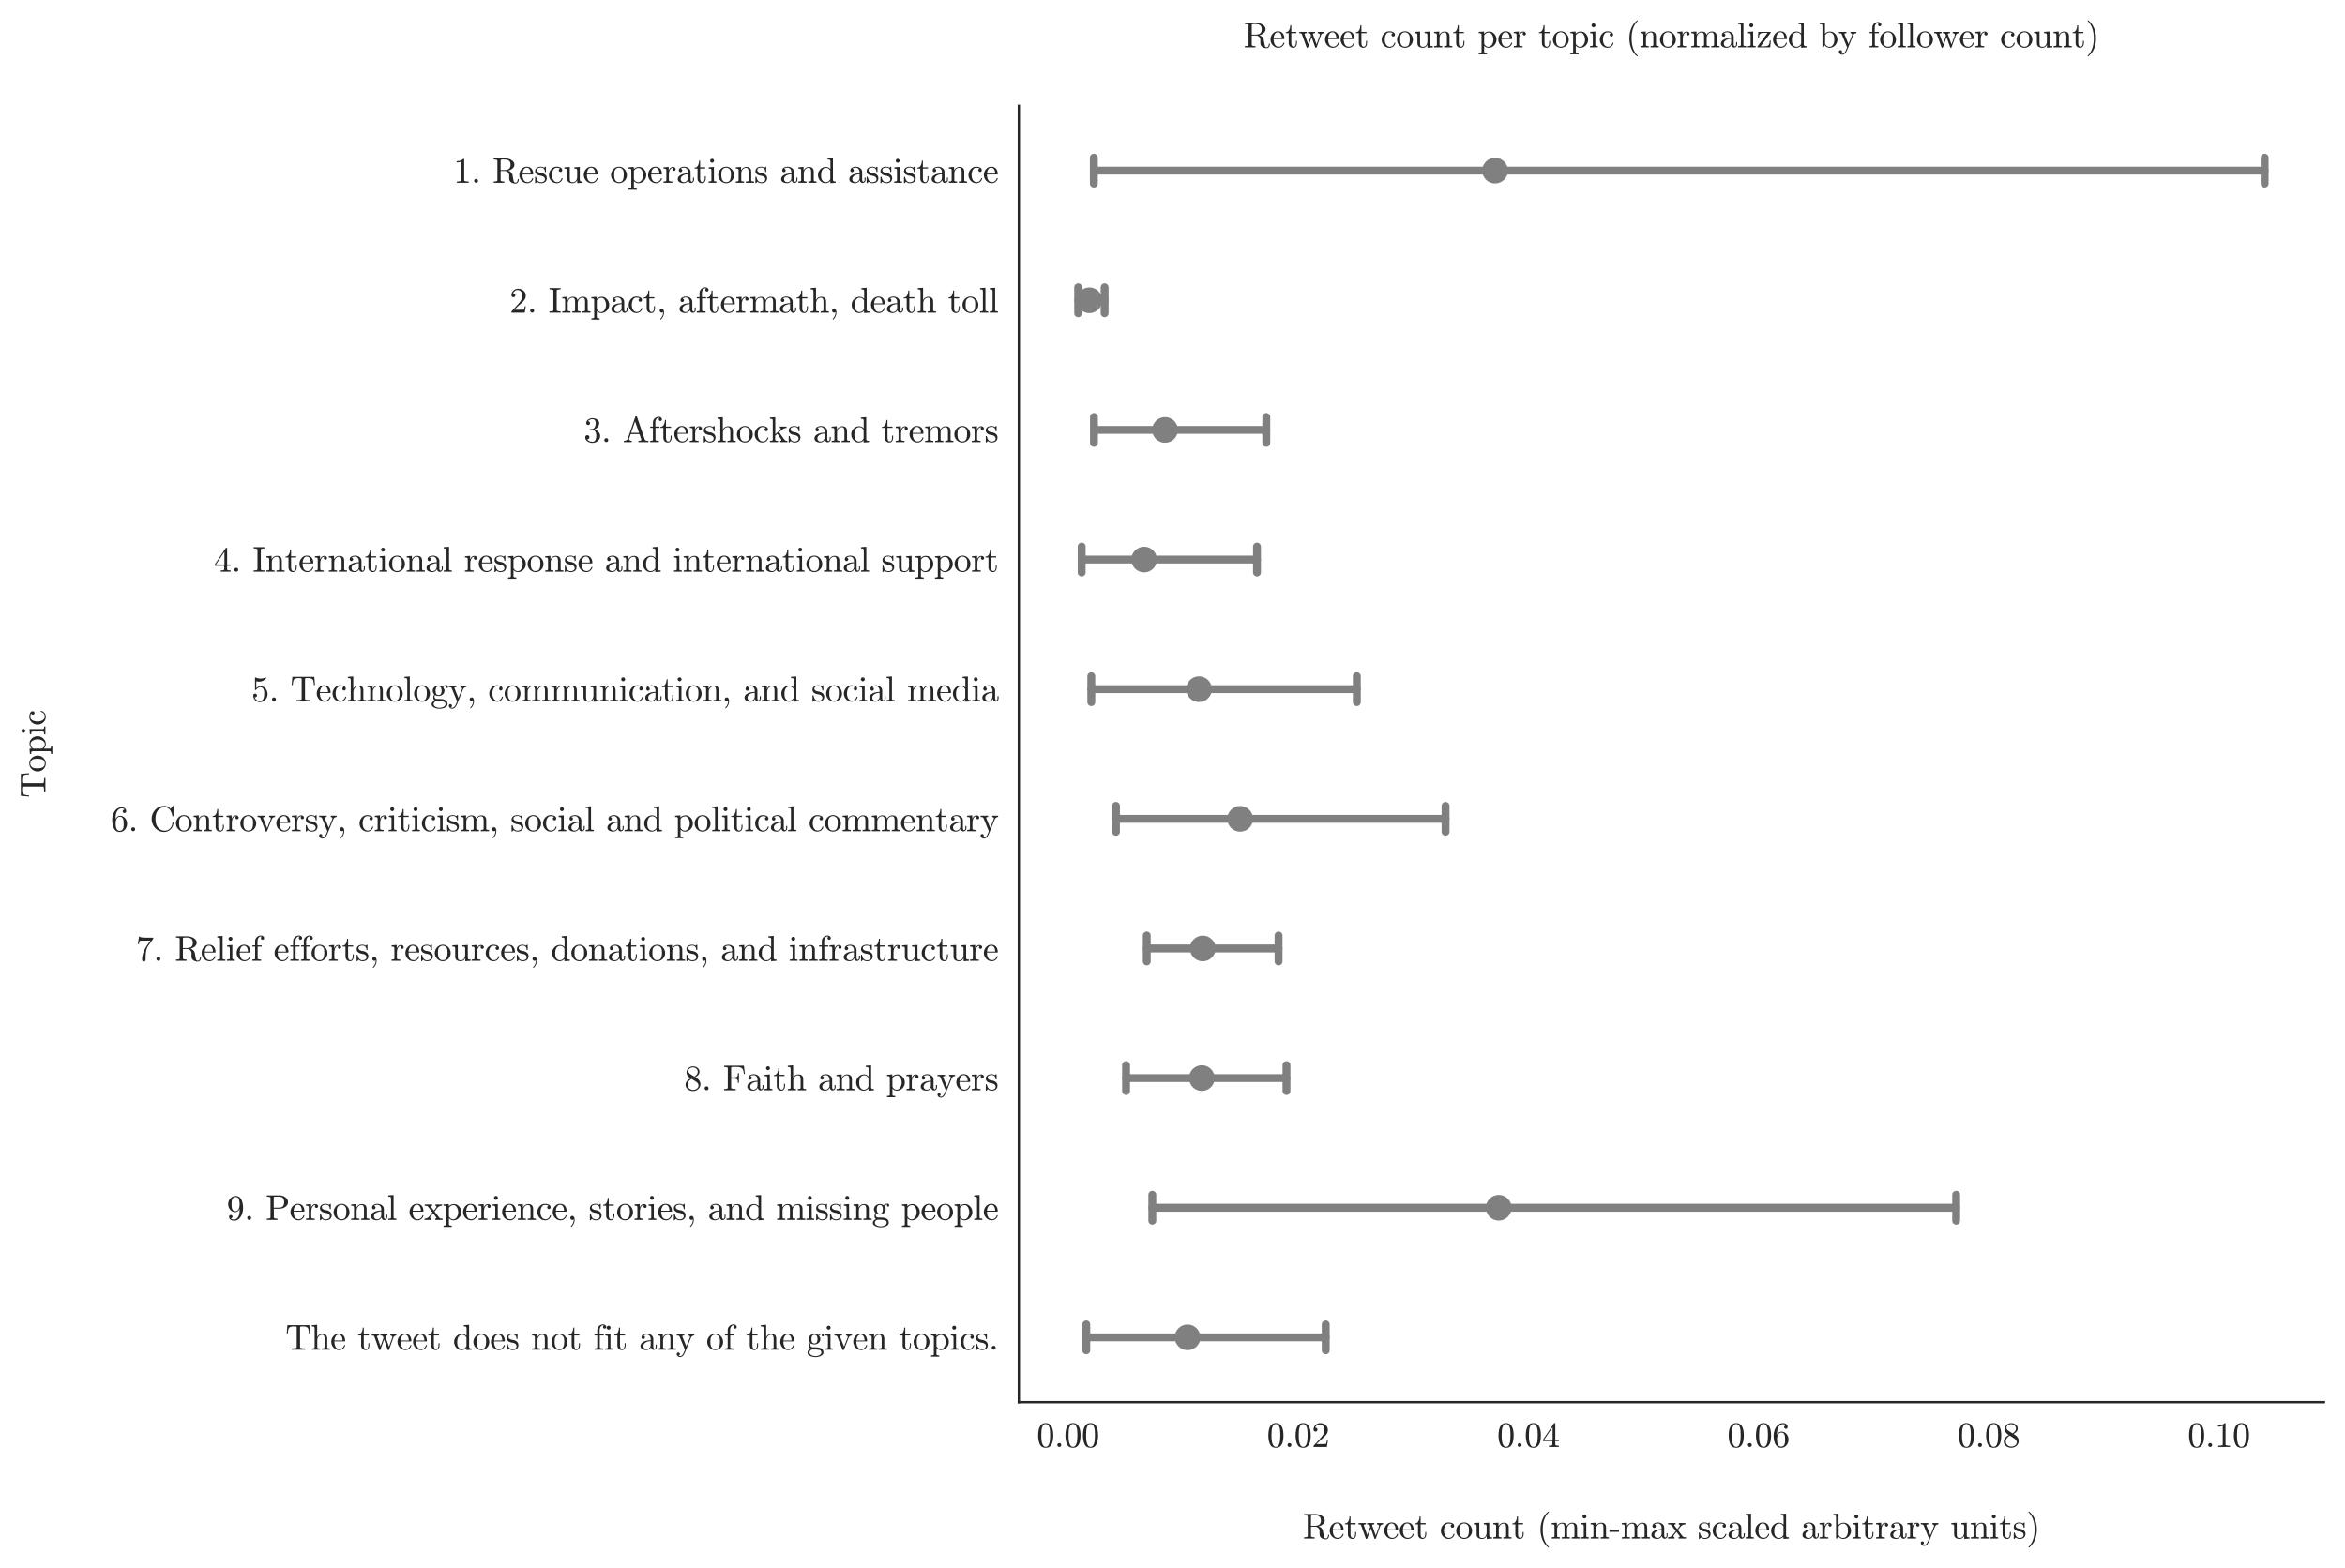 <?xml version="1.0" encoding="utf-8" standalone="no"?>
<!DOCTYPE svg PUBLIC "-//W3C//DTD SVG 1.1//EN"
  "http://www.w3.org/Graphics/SVG/1.1/DTD/svg11.dtd">
<svg xmlns:xlink="http://www.w3.org/1999/xlink" width="802.104pt" height="536.574pt" viewBox="0 0 802.104 536.574" xmlns="http://www.w3.org/2000/svg" version="1.1">
 <defs>
  <style type="text/css">*{stroke-linejoin: round; stroke-linecap: butt}</style>
 </defs>
 <g id="figure_1">
  <g id="patch_1">
   <path d="M 0 536.574 
L 802.104 536.574 
L 802.104 0 
L 0 0 
z
" style="fill: #ffffff"/>
  </g>
  <g id="axes_1">
   <g id="patch_2">
    <path d="M 348.504 479.72 
L 794.904 479.72 
L 794.904 36.2 
L 348.504 36.2 
z
" style="fill: #ffffff"/>
   </g>
   <g id="matplotlib.axis_1">
    <g id="xtick_1">
     <g id="text_1">
      <!-- 0.00 -->
      <g style="fill: #262626" transform="translate(354.624 495.047) scale(0.12 -0.12)">
       <defs>
        <path id="Cmr10-30" d="M 1600 -141 
Q 816 -141 533 504 
Q 250 1150 250 2041 
Q 250 2597 351 3087 
Q 453 3578 754 3920 
Q 1056 4263 1600 4263 
Q 2022 4263 2290 4056 
Q 2559 3850 2700 3523 
Q 2841 3197 2892 2823 
Q 2944 2450 2944 2041 
Q 2944 1491 2842 1011 
Q 2741 531 2444 195 
Q 2147 -141 1600 -141 
z
M 1600 25 
Q 1956 25 2131 390 
Q 2306 756 2347 1200 
Q 2388 1644 2388 2144 
Q 2388 2625 2347 3031 
Q 2306 3438 2132 3767 
Q 1959 4097 1600 4097 
Q 1238 4097 1063 3765 
Q 888 3434 847 3029 
Q 806 2625 806 2144 
Q 806 1788 823 1472 
Q 841 1156 916 820 
Q 991 484 1158 254 
Q 1325 25 1600 25 
z
" transform="scale(0.016)"/>
        <path id="Cmr10-2e" d="M 538 353 
Q 538 497 644 600 
Q 750 703 891 703 
Q 978 703 1062 656 
Q 1147 609 1194 525 
Q 1241 441 1241 353 
Q 1241 213 1137 106 
Q 1034 0 891 0 
Q 750 0 644 106 
Q 538 213 538 353 
z
" transform="scale(0.016)"/>
       </defs>
       <use xlink:href="#Cmr10-30"/>
       <use xlink:href="#Cmr10-2e" x="50"/>
       <use xlink:href="#Cmr10-30" x="77.686"/>
       <use xlink:href="#Cmr10-30" x="127.686"/>
      </g>
     </g>
    </g>
    <g id="xtick_2">
     <g id="text_2">
      <!-- 0.02 -->
      <g style="fill: #262626" transform="translate(433.356 495.047) scale(0.12 -0.12)">
       <defs>
        <path id="Cmr10-32" d="M 319 0 
L 319 172 
Q 319 188 331 206 
L 1325 1306 
Q 1550 1550 1690 1715 
Q 1831 1881 1968 2097 
Q 2106 2313 2186 2536 
Q 2266 2759 2266 3009 
Q 2266 3272 2169 3511 
Q 2072 3750 1880 3894 
Q 1688 4038 1416 4038 
Q 1138 4038 916 3870 
Q 694 3703 603 3438 
Q 628 3444 672 3444 
Q 816 3444 917 3347 
Q 1019 3250 1019 3097 
Q 1019 2950 917 2848 
Q 816 2747 672 2747 
Q 522 2747 420 2851 
Q 319 2956 319 3097 
Q 319 3338 409 3548 
Q 500 3759 670 3923 
Q 841 4088 1055 4175 
Q 1269 4263 1509 4263 
Q 1875 4263 2190 4108 
Q 2506 3953 2690 3670 
Q 2875 3388 2875 3009 
Q 2875 2731 2753 2481 
Q 2631 2231 2440 2026 
Q 2250 1822 1953 1562 
Q 1656 1303 1563 1216 
L 838 519 
L 1453 519 
Q 1906 519 2211 526 
Q 2516 534 2534 550 
Q 2609 631 2688 1141 
L 2875 1141 
L 2694 0 
L 319 0 
z
" transform="scale(0.016)"/>
       </defs>
       <use xlink:href="#Cmr10-30"/>
       <use xlink:href="#Cmr10-2e" x="50"/>
       <use xlink:href="#Cmr10-30" x="77.686"/>
       <use xlink:href="#Cmr10-32" x="127.686"/>
      </g>
     </g>
    </g>
    <g id="xtick_3">
     <g id="text_3">
      <!-- 0.04 -->
      <g style="fill: #262626" transform="translate(512.088 495.047) scale(0.12 -0.12)">
       <defs>
        <path id="Cmr10-34" d="M 178 1056 
L 178 1281 
L 2156 4231 
Q 2178 4263 2222 4263 
L 2316 4263 
Q 2388 4263 2388 4191 
L 2388 1281 
L 3016 1281 
L 3016 1056 
L 2388 1056 
L 2388 428 
Q 2388 297 2575 261 
Q 2763 225 3009 225 
L 3009 0 
L 1247 0 
L 1247 225 
Q 1494 225 1681 261 
Q 1869 297 1869 428 
L 1869 1056 
L 178 1056 
z
M 391 1281 
L 1906 1281 
L 1906 3547 
L 391 1281 
z
" transform="scale(0.016)"/>
       </defs>
       <use xlink:href="#Cmr10-30"/>
       <use xlink:href="#Cmr10-2e" x="50"/>
       <use xlink:href="#Cmr10-30" x="77.686"/>
       <use xlink:href="#Cmr10-34" x="127.686"/>
      </g>
     </g>
    </g>
    <g id="xtick_4">
     <g id="text_4">
      <!-- 0.06 -->
      <g style="fill: #262626" transform="translate(590.819 495.047) scale(0.12 -0.12)">
       <defs>
        <path id="Cmr10-36" d="M 1600 -141 
Q 1203 -141 937 70 
Q 672 281 526 617 
Q 381 953 325 1322 
Q 269 1691 269 2069 
Q 269 2575 466 3084 
Q 663 3594 1045 3928 
Q 1428 4263 1953 4263 
Q 2172 4263 2361 4180 
Q 2550 4097 2658 3936 
Q 2766 3775 2766 3547 
Q 2766 3416 2677 3327 
Q 2588 3238 2456 3238 
Q 2331 3238 2240 3328 
Q 2150 3419 2150 3547 
Q 2150 3672 2240 3762 
Q 2331 3853 2456 3853 
L 2491 3853 
Q 2409 3969 2261 4023 
Q 2113 4078 1953 4078 
Q 1759 4078 1595 3993 
Q 1431 3909 1300 3765 
Q 1169 3622 1081 3448 
Q 994 3275 945 3053 
Q 897 2831 884 2637 
Q 872 2444 872 2150 
Q 984 2413 1190 2580 
Q 1397 2747 1656 2747 
Q 1941 2747 2175 2631 
Q 2409 2516 2578 2311 
Q 2747 2106 2836 1843 
Q 2925 1581 2925 1313 
Q 2925 938 2758 598 
Q 2591 259 2287 59 
Q 1984 -141 1600 -141 
z
M 1600 63 
Q 1847 63 1997 175 
Q 2147 288 2217 473 
Q 2288 659 2305 848 
Q 2322 1038 2322 1313 
Q 2322 1675 2287 1931 
Q 2253 2188 2100 2383 
Q 1947 2578 1631 2578 
Q 1372 2578 1205 2403 
Q 1038 2228 961 1961 
Q 884 1694 884 1447 
Q 884 1363 891 1319 
Q 891 1309 889 1303 
Q 888 1297 884 1288 
Q 884 1013 940 731 
Q 997 450 1156 256 
Q 1316 63 1600 63 
z
" transform="scale(0.016)"/>
       </defs>
       <use xlink:href="#Cmr10-30"/>
       <use xlink:href="#Cmr10-2e" x="50"/>
       <use xlink:href="#Cmr10-30" x="77.686"/>
       <use xlink:href="#Cmr10-36" x="127.686"/>
      </g>
     </g>
    </g>
    <g id="xtick_5">
     <g id="text_5">
      <!-- 0.08 -->
      <g style="fill: #262626" transform="translate(669.551 495.047) scale(0.12 -0.12)">
       <defs>
        <path id="Cmr10-38" d="M 269 972 
Q 269 1356 522 1651 
Q 775 1947 1172 2144 
L 934 2297 
Q 716 2441 578 2680 
Q 441 2919 441 3181 
Q 441 3488 602 3734 
Q 763 3981 1030 4122 
Q 1297 4263 1600 4263 
Q 1884 4263 2148 4147 
Q 2413 4031 2583 3815 
Q 2753 3600 2753 3303 
Q 2753 3088 2651 2903 
Q 2550 2719 2373 2572 
Q 2197 2425 1997 2322 
L 2363 2088 
Q 2616 1922 2770 1653 
Q 2925 1384 2925 1088 
Q 2925 741 2739 456 
Q 2553 172 2247 15 
Q 1941 -141 1600 -141 
Q 1269 -141 961 -6 
Q 653 128 461 383 
Q 269 638 269 972 
z
M 616 972 
Q 616 719 755 509 
Q 894 300 1122 181 
Q 1350 63 1600 63 
Q 1972 63 2275 280 
Q 2578 497 2578 856 
Q 2578 978 2529 1098 
Q 2481 1219 2395 1317 
Q 2309 1416 2203 1478 
L 1344 2034 
Q 1144 1928 976 1765 
Q 809 1603 712 1400 
Q 616 1197 616 972 
z
M 1056 2925 
L 1831 2425 
Q 2100 2581 2272 2803 
Q 2444 3025 2444 3303 
Q 2444 3519 2323 3698 
Q 2203 3878 2009 3978 
Q 1816 4078 1594 4078 
Q 1400 4078 1203 4003 
Q 1006 3928 878 3779 
Q 750 3631 750 3431 
Q 750 3131 1056 2925 
z
" transform="scale(0.016)"/>
       </defs>
       <use xlink:href="#Cmr10-30"/>
       <use xlink:href="#Cmr10-2e" x="50"/>
       <use xlink:href="#Cmr10-30" x="77.686"/>
       <use xlink:href="#Cmr10-38" x="127.686"/>
      </g>
     </g>
    </g>
    <g id="xtick_6">
     <g id="text_6">
      <!-- 0.10 -->
      <g style="fill: #262626" transform="translate(748.282 495.047) scale(0.12 -0.12)">
       <defs>
        <path id="Cmr10-31" d="M 594 0 
L 594 225 
Q 1394 225 1394 428 
L 1394 3788 
Q 1063 3628 556 3628 
L 556 3853 
Q 1341 3853 1741 4263 
L 1831 4263 
Q 1853 4263 1873 4245 
Q 1894 4228 1894 4206 
L 1894 428 
Q 1894 225 2694 225 
L 2694 0 
L 594 0 
z
" transform="scale(0.016)"/>
       </defs>
       <use xlink:href="#Cmr10-30"/>
       <use xlink:href="#Cmr10-2e" x="50"/>
       <use xlink:href="#Cmr10-31" x="77.686"/>
       <use xlink:href="#Cmr10-30" x="127.686"/>
      </g>
     </g>
    </g>
    <g id="text_7">
     <!-- Retweet count (min-max scaled arbitrary units) -->
     <g style="fill: #262626" transform="translate(445.64 526.374) scale(0.12 -0.12)">
      <defs>
       <path id="Cmr10-52" d="M 213 0 
L 213 225 
Q 872 225 872 428 
L 872 3944 
Q 872 4147 213 4147 
L 213 4372 
L 2222 4372 
Q 2581 4372 2976 4242 
Q 3372 4113 3637 3847 
Q 3903 3581 3903 3213 
Q 3903 2944 3742 2733 
Q 3581 2522 3329 2380 
Q 3078 2238 2816 2175 
Q 3103 2075 3318 1856 
Q 3534 1638 3578 1356 
L 3669 788 
Q 3731 403 3800 214 
Q 3869 25 4103 25 
Q 4303 25 4401 211 
Q 4500 397 4500 616 
Q 4500 638 4520 655 
Q 4541 672 4563 672 
L 4622 672 
Q 4684 672 4684 588 
Q 4684 413 4615 245 
Q 4547 78 4417 -31 
Q 4288 -141 4109 -141 
Q 3647 -141 3314 89 
Q 2981 319 2981 763 
L 2981 1331 
Q 2981 1650 2759 1878 
Q 2538 2106 2216 2106 
L 1447 2106 
L 1447 428 
Q 1447 225 2106 225 
L 2106 0 
L 213 0 
z
M 1447 2272 
L 2131 2272 
Q 2663 2272 2941 2486 
Q 3219 2700 3219 3213 
Q 3219 3722 2944 3934 
Q 2669 4147 2131 4147 
L 1772 4147 
Q 1656 4147 1592 4137 
Q 1528 4128 1487 4083 
Q 1447 4038 1447 3944 
L 1447 2272 
z
" transform="scale(0.016)"/>
       <path id="Cmr10-65" d="M 1594 -72 
Q 1203 -72 876 133 
Q 550 338 364 680 
Q 178 1022 178 1403 
Q 178 1778 348 2115 
Q 519 2453 823 2661 
Q 1128 2869 1503 2869 
Q 1797 2869 2014 2770 
Q 2231 2672 2372 2497 
Q 2513 2322 2584 2084 
Q 2656 1847 2656 1563 
Q 2656 1478 2591 1478 
L 738 1478 
L 738 1409 
Q 738 878 952 497 
Q 1166 116 1650 116 
Q 1847 116 2014 203 
Q 2181 291 2304 447 
Q 2428 603 2472 781 
Q 2478 803 2495 820 
Q 2513 838 2534 838 
L 2591 838 
Q 2656 838 2656 756 
Q 2566 394 2266 161 
Q 1966 -72 1594 -72 
z
M 744 1638 
L 2203 1638 
Q 2203 1878 2136 2125 
Q 2069 2372 1912 2536 
Q 1756 2700 1503 2700 
Q 1141 2700 942 2361 
Q 744 2022 744 1638 
z
" transform="scale(0.016)"/>
       <path id="Cmr10-74" d="M 653 769 
L 653 2534 
L 122 2534 
L 122 2700 
Q 541 2700 737 3090 
Q 934 3481 934 3938 
L 1119 3938 
L 1119 2759 
L 2022 2759 
L 2022 2534 
L 1119 2534 
L 1119 781 
Q 1119 516 1208 316 
Q 1297 116 1528 116 
Q 1747 116 1844 327 
Q 1941 538 1941 781 
L 1941 1159 
L 2125 1159 
L 2125 769 
Q 2125 569 2051 373 
Q 1978 178 1834 53 
Q 1691 -72 1484 -72 
Q 1100 -72 876 158 
Q 653 388 653 769 
z
" transform="scale(0.016)"/>
       <path id="Cmr10-77" d="M 1416 0 
L 588 2328 
Q 531 2469 425 2501 
Q 319 2534 116 2534 
L 116 2759 
L 1434 2759 
L 1434 2534 
Q 1056 2534 1056 2375 
Q 1059 2366 1061 2356 
Q 1063 2347 1063 2328 
L 1678 603 
L 2209 2106 
L 2125 2328 
Q 2075 2469 1965 2501 
Q 1856 2534 1656 2534 
L 1656 2759 
L 2919 2759 
L 2919 2534 
Q 2541 2534 2541 2375 
Q 2541 2350 2547 2328 
L 3188 525 
L 3769 2156 
Q 3781 2206 3781 2247 
Q 3781 2381 3667 2457 
Q 3553 2534 3413 2534 
L 3413 2759 
L 4500 2759 
L 4500 2534 
Q 4306 2534 4167 2432 
Q 4028 2331 3963 2156 
L 3200 0 
Q 3178 -72 3103 -72 
L 3053 -72 
Q 2978 -72 2956 0 
L 2309 1825 
L 1663 0 
Q 1631 -72 1563 -72 
L 1516 -72 
Q 1438 -72 1416 0 
z
" transform="scale(0.016)"/>
       <path id="Cmr10-20" transform="scale(0.016)"/>
       <path id="Cmr10-63" d="M 1594 -72 
Q 1206 -72 890 129 
Q 575 331 394 667 
Q 213 1003 213 1381 
Q 213 1759 392 2106 
Q 572 2453 889 2661 
Q 1206 2869 1594 2869 
Q 1969 2869 2276 2722 
Q 2584 2575 2584 2241 
Q 2584 2116 2495 2023 
Q 2406 1931 2278 1931 
Q 2150 1931 2061 2023 
Q 1972 2116 1972 2241 
Q 1972 2353 2044 2436 
Q 2116 2519 2222 2541 
Q 2000 2681 1600 2681 
Q 1294 2681 1106 2478 
Q 919 2275 844 1975 
Q 769 1675 769 1381 
Q 769 1072 861 783 
Q 953 494 1158 305 
Q 1363 116 1672 116 
Q 1975 116 2187 302 
Q 2400 488 2478 788 
Q 2478 825 2528 825 
L 2606 825 
Q 2625 825 2640 808 
Q 2656 791 2656 769 
L 2656 750 
Q 2559 372 2271 150 
Q 1984 -72 1594 -72 
z
" transform="scale(0.016)"/>
       <path id="Cmr10-6f" d="M 1600 -72 
Q 1216 -72 887 123 
Q 559 319 368 647 
Q 178 975 178 1363 
Q 178 1656 283 1928 
Q 388 2200 583 2414 
Q 778 2628 1037 2748 
Q 1297 2869 1600 2869 
Q 1994 2869 2317 2661 
Q 2641 2453 2828 2104 
Q 3016 1756 3016 1363 
Q 3016 978 2825 648 
Q 2634 319 2307 123 
Q 1981 -72 1600 -72 
z
M 1600 116 
Q 2113 116 2284 487 
Q 2456 859 2456 1434 
Q 2456 1756 2422 1967 
Q 2388 2178 2272 2350 
Q 2200 2456 2089 2536 
Q 1978 2616 1854 2658 
Q 1731 2700 1600 2700 
Q 1400 2700 1220 2609 
Q 1041 2519 922 2350 
Q 803 2169 770 1951 
Q 738 1734 738 1434 
Q 738 1075 800 789 
Q 863 503 1052 309 
Q 1241 116 1600 116 
z
" transform="scale(0.016)"/>
       <path id="Cmr10-75" d="M 691 763 
L 691 2175 
Q 691 2347 639 2423 
Q 588 2500 491 2517 
Q 394 2534 191 2534 
L 191 2759 
L 1159 2828 
L 1159 763 
Q 1159 513 1195 373 
Q 1231 234 1348 165 
Q 1466 97 1722 97 
Q 2066 97 2269 384 
Q 2472 672 2472 1038 
L 2472 2175 
Q 2472 2347 2419 2423 
Q 2366 2500 2270 2517 
Q 2175 2534 1972 2534 
L 1972 2759 
L 2938 2828 
L 2938 581 
Q 2938 413 2989 336 
Q 3041 259 3137 242 
Q 3234 225 3438 225 
L 3438 0 
L 2491 -72 
L 2491 469 
Q 2372 228 2159 78 
Q 1947 -72 1691 -72 
Q 1231 -72 961 123 
Q 691 319 691 763 
z
" transform="scale(0.016)"/>
       <path id="Cmr10-6e" d="M 191 0 
L 191 225 
Q 409 225 550 259 
Q 691 294 691 428 
L 691 2175 
Q 691 2347 639 2423 
Q 588 2500 491 2517 
Q 394 2534 191 2534 
L 191 2759 
L 1119 2828 
L 1119 2203 
Q 1247 2478 1498 2653 
Q 1750 2828 2047 2828 
Q 2491 2828 2714 2615 
Q 2938 2403 2938 1966 
L 2938 428 
Q 2938 294 3078 259 
Q 3219 225 3438 225 
L 3438 0 
L 1972 0 
L 1972 225 
Q 2191 225 2331 259 
Q 2472 294 2472 428 
L 2472 1947 
Q 2472 2259 2381 2461 
Q 2291 2663 2009 2663 
Q 1638 2663 1398 2366 
Q 1159 2069 1159 1691 
L 1159 428 
Q 1159 294 1300 259 
Q 1441 225 1656 225 
L 1656 0 
L 191 0 
z
" transform="scale(0.016)"/>
       <path id="Cmr10-28" d="M 1984 -1588 
Q 1628 -1306 1370 -942 
Q 1113 -578 948 -165 
Q 784 247 703 697 
Q 622 1147 622 1600 
Q 622 2059 703 2509 
Q 784 2959 951 3375 
Q 1119 3791 1378 4153 
Q 1638 4516 1984 4788 
Q 1984 4800 2016 4800 
L 2075 4800 
Q 2094 4800 2109 4783 
Q 2125 4766 2125 4744 
Q 2125 4716 2113 4703 
Q 1800 4397 1592 4047 
Q 1384 3697 1257 3301 
Q 1131 2906 1075 2482 
Q 1019 2059 1019 1600 
Q 1019 -434 2106 -1491 
Q 2125 -1509 2125 -1544 
Q 2125 -1559 2108 -1579 
Q 2091 -1600 2075 -1600 
L 2016 -1600 
Q 1984 -1600 1984 -1588 
z
" transform="scale(0.016)"/>
       <path id="Cmr10-6d" d="M 191 0 
L 191 225 
Q 409 225 550 259 
Q 691 294 691 428 
L 691 2175 
Q 691 2347 639 2423 
Q 588 2500 491 2517 
Q 394 2534 191 2534 
L 191 2759 
L 1119 2828 
L 1119 2203 
Q 1247 2478 1498 2653 
Q 1750 2828 2047 2828 
Q 2784 2828 2913 2228 
Q 3041 2497 3287 2662 
Q 3534 2828 3828 2828 
Q 4119 2828 4317 2734 
Q 4516 2641 4616 2448 
Q 4716 2256 4716 1966 
L 4716 428 
Q 4716 294 4858 259 
Q 5000 225 5216 225 
L 5216 0 
L 3750 0 
L 3750 225 
Q 3969 225 4109 259 
Q 4250 294 4250 428 
L 4250 1947 
Q 4250 2269 4159 2466 
Q 4069 2663 3788 2663 
Q 3419 2663 3178 2366 
Q 2938 2069 2938 1691 
L 2938 428 
Q 2938 294 3078 259 
Q 3219 225 3438 225 
L 3438 0 
L 1972 0 
L 1972 225 
Q 2191 225 2331 259 
Q 2472 294 2472 428 
L 2472 1947 
Q 2472 2259 2381 2461 
Q 2291 2663 2009 2663 
Q 1638 2663 1398 2366 
Q 1159 2069 1159 1691 
L 1159 428 
Q 1159 294 1300 259 
Q 1441 225 1656 225 
L 1656 0 
L 191 0 
z
" transform="scale(0.016)"/>
       <path id="Cmr10-69" d="M 197 0 
L 197 225 
Q 416 225 556 259 
Q 697 294 697 428 
L 697 2175 
Q 697 2422 601 2478 
Q 506 2534 225 2534 
L 225 2759 
L 1147 2828 
L 1147 428 
Q 1147 294 1269 259 
Q 1391 225 1594 225 
L 1594 0 
L 197 0 
z
M 469 3928 
Q 469 4069 575 4175 
Q 681 4281 819 4281 
Q 909 4281 993 4234 
Q 1078 4188 1125 4103 
Q 1172 4019 1172 3928 
Q 1172 3791 1065 3684 
Q 959 3578 819 3578 
Q 681 3578 575 3684 
Q 469 3791 469 3928 
z
" transform="scale(0.016)"/>
       <path id="Cmr10-2d" d="M 72 1184 
L 72 1581 
L 1766 1581 
L 1766 1184 
L 72 1184 
z
" transform="scale(0.016)"/>
       <path id="Cmr10-61" d="M 256 628 
Q 256 1009 556 1248 
Q 856 1488 1276 1586 
Q 1697 1684 2075 1684 
L 2075 1947 
Q 2075 2131 1994 2304 
Q 1913 2478 1759 2589 
Q 1606 2700 1422 2700 
Q 997 2700 775 2509 
Q 897 2509 976 2417 
Q 1056 2325 1056 2203 
Q 1056 2075 965 1984 
Q 875 1894 750 1894 
Q 622 1894 531 1984 
Q 441 2075 441 2203 
Q 441 2541 747 2705 
Q 1053 2869 1422 2869 
Q 1681 2869 1943 2758 
Q 2206 2647 2373 2440 
Q 2541 2234 2541 1959 
L 2541 519 
Q 2541 394 2594 289 
Q 2647 184 2759 184 
Q 2866 184 2917 290 
Q 2969 397 2969 519 
L 2969 928 
L 3156 928 
L 3156 519 
Q 3156 375 3081 245 
Q 3006 116 2879 39 
Q 2753 -38 2606 -38 
Q 2419 -38 2283 107 
Q 2147 253 2131 453 
Q 2013 213 1781 70 
Q 1550 -72 1288 -72 
Q 1044 -72 808 0 
Q 572 72 414 226 
Q 256 381 256 628 
z
M 775 628 
Q 775 403 940 250 
Q 1106 97 1331 97 
Q 1538 97 1706 200 
Q 1875 303 1975 481 
Q 2075 659 2075 856 
L 2075 1522 
Q 1784 1522 1479 1426 
Q 1175 1331 975 1128 
Q 775 925 775 628 
z
" transform="scale(0.016)"/>
       <path id="Cmr10-78" d="M 78 0 
L 78 225 
Q 322 225 537 320 
Q 753 416 903 603 
L 1484 1344 
L 728 2328 
Q 616 2469 483 2501 
Q 350 2534 109 2534 
L 109 2759 
L 1441 2759 
L 1441 2534 
Q 1356 2534 1282 2496 
Q 1209 2459 1209 2388 
Q 1209 2363 1228 2328 
L 1741 1663 
L 2125 2156 
Q 2203 2250 2203 2344 
Q 2203 2422 2151 2478 
Q 2100 2534 2016 2534 
L 2016 2759 
L 3194 2759 
L 3194 2534 
Q 2947 2534 2730 2439 
Q 2513 2344 2363 2156 
L 1856 1509 
L 2675 428 
Q 2797 288 2928 256 
Q 3059 225 3303 225 
L 3303 0 
L 1972 0 
L 1972 225 
Q 2050 225 2122 262 
Q 2194 300 2194 372 
Q 2194 400 2175 428 
L 1600 1191 
L 1141 603 
Q 1069 522 1069 416 
Q 1069 338 1122 281 
Q 1175 225 1247 225 
L 1247 0 
L 78 0 
z
" transform="scale(0.016)"/>
       <path id="Cmr10-73" d="M 213 -19 
L 213 1025 
Q 213 1075 269 1075 
L 347 1075 
Q 384 1075 397 1025 
Q 575 97 1259 97 
Q 1563 97 1767 234 
Q 1972 372 1972 659 
Q 1972 866 1812 1011 
Q 1653 1156 1434 1209 
L 1006 1294 
Q 791 1341 614 1437 
Q 438 1534 325 1695 
Q 213 1856 213 2069 
Q 213 2350 361 2529 
Q 509 2709 746 2789 
Q 984 2869 1259 2869 
Q 1588 2869 1831 2694 
L 2016 2853 
Q 2016 2869 2047 2869 
L 2094 2869 
Q 2113 2869 2128 2851 
Q 2144 2834 2144 2816 
L 2144 1978 
Q 2144 1919 2094 1919 
L 2016 1919 
Q 1959 1919 1959 1978 
Q 1959 2313 1773 2516 
Q 1588 2719 1253 2719 
Q 966 2719 755 2612 
Q 544 2506 544 2247 
Q 544 2069 695 1955 
Q 847 1841 1050 1791 
L 1484 1709 
Q 1703 1659 1892 1540 
Q 2081 1422 2192 1240 
Q 2303 1059 2303 831 
Q 2303 600 2223 429 
Q 2144 259 2001 146 
Q 1859 34 1665 -19 
Q 1472 -72 1259 -72 
Q 859 -72 575 197 
L 341 -56 
Q 341 -72 306 -72 
L 269 -72 
Q 213 -72 213 -19 
z
" transform="scale(0.016)"/>
       <path id="Cmr10-6c" d="M 197 0 
L 197 225 
Q 416 225 556 259 
Q 697 294 697 428 
L 697 3788 
Q 697 3959 645 4036 
Q 594 4113 497 4130 
Q 400 4147 197 4147 
L 197 4372 
L 1147 4441 
L 1147 428 
Q 1147 294 1287 259 
Q 1428 225 1644 225 
L 1644 0 
L 197 0 
z
" transform="scale(0.016)"/>
       <path id="Cmr10-64" d="M 1563 -72 
Q 1184 -72 871 133 
Q 559 338 386 672 
Q 213 1006 213 1381 
Q 213 1769 402 2101 
Q 591 2434 916 2631 
Q 1241 2828 1631 2828 
Q 1866 2828 2075 2729 
Q 2284 2631 2438 2456 
L 2438 3788 
Q 2438 3959 2386 4036 
Q 2334 4113 2239 4130 
Q 2144 4147 1941 4147 
L 1941 4372 
L 2888 4441 
L 2888 581 
Q 2888 413 2939 336 
Q 2991 259 3086 242 
Q 3181 225 3384 225 
L 3384 0 
L 2419 -72 
L 2419 331 
Q 2253 141 2025 34 
Q 1797 -72 1563 -72 
z
M 909 556 
Q 1019 347 1201 222 
Q 1384 97 1600 97 
Q 1866 97 2087 250 
Q 2309 403 2419 647 
L 2419 2181 
Q 2344 2322 2230 2433 
Q 2116 2544 1973 2603 
Q 1831 2663 1672 2663 
Q 1338 2663 1134 2473 
Q 931 2284 850 1990 
Q 769 1697 769 1375 
Q 769 1119 795 928 
Q 822 738 909 556 
z
" transform="scale(0.016)"/>
       <path id="Cmr10-72" d="M 166 0 
L 166 225 
Q 384 225 525 259 
Q 666 294 666 428 
L 666 2175 
Q 666 2347 614 2423 
Q 563 2500 466 2517 
Q 369 2534 166 2534 
L 166 2759 
L 1081 2828 
L 1081 2203 
Q 1184 2481 1375 2654 
Q 1566 2828 1838 2828 
Q 2028 2828 2178 2715 
Q 2328 2603 2328 2419 
Q 2328 2303 2245 2217 
Q 2163 2131 2041 2131 
Q 1922 2131 1837 2215 
Q 1753 2300 1753 2419 
Q 1753 2591 1875 2663 
L 1838 2663 
Q 1578 2663 1414 2475 
Q 1250 2288 1181 2009 
Q 1113 1731 1113 1478 
L 1113 428 
Q 1113 225 1734 225 
L 1734 0 
L 166 0 
z
" transform="scale(0.016)"/>
       <path id="Cmr10-62" d="M 666 0 
L 666 3788 
Q 666 3959 614 4036 
Q 563 4113 466 4130 
Q 369 4147 166 4147 
L 166 4372 
L 1113 4441 
L 1113 2438 
Q 1219 2556 1361 2645 
Q 1503 2734 1665 2781 
Q 1828 2828 1997 2828 
Q 2284 2828 2529 2712 
Q 2775 2597 2956 2394 
Q 3138 2191 3239 1927 
Q 3341 1663 3341 1381 
Q 3341 994 3152 659 
Q 2963 325 2636 126 
Q 2309 -72 1919 -72 
Q 1675 -72 1447 53 
Q 1219 178 1069 384 
L 850 0 
L 666 0 
z
M 1131 628 
Q 1238 394 1438 245 
Q 1638 97 1881 97 
Q 2213 97 2417 287 
Q 2622 478 2703 768 
Q 2784 1059 2784 1381 
Q 2784 1922 2644 2203 
Q 2581 2328 2473 2434 
Q 2366 2541 2233 2602 
Q 2100 2663 1953 2663 
Q 1697 2663 1478 2527 
Q 1259 2391 1131 2163 
L 1131 628 
z
" transform="scale(0.016)"/>
       <path id="Cmr10-79" d="M 441 -1050 
Q 563 -1147 709 -1147 
Q 1113 -1147 1369 -538 
L 1588 0 
L 628 2350 
Q 569 2469 447 2501 
Q 325 2534 122 2534 
L 122 2759 
L 1466 2759 
L 1466 2534 
Q 1113 2534 1113 2381 
Q 1113 2356 1119 2344 
L 1831 594 
L 2472 2169 
Q 2491 2219 2491 2278 
Q 2491 2356 2448 2414 
Q 2406 2472 2339 2503 
Q 2272 2534 2188 2534 
L 2188 2759 
L 3250 2759 
L 3250 2534 
Q 3053 2534 2904 2443 
Q 2756 2353 2675 2175 
L 1569 -538 
Q 1481 -744 1364 -917 
Q 1247 -1091 1078 -1202 
Q 909 -1313 709 -1313 
Q 475 -1313 298 -1158 
Q 122 -1003 122 -775 
Q 122 -656 203 -575 
Q 284 -494 403 -494 
Q 484 -494 548 -530 
Q 613 -566 648 -628 
Q 684 -691 684 -775 
Q 684 -878 615 -959 
Q 547 -1041 441 -1050 
z
" transform="scale(0.016)"/>
       <path id="Cmr10-29" d="M 416 -1600 
Q 359 -1600 359 -1544 
Q 359 -1516 372 -1503 
Q 1466 -434 1466 1600 
Q 1466 3634 384 4691 
Q 359 4706 359 4744 
Q 359 4766 376 4783 
Q 394 4800 416 4800 
L 475 4800 
Q 494 4800 506 4788 
Q 966 4425 1272 3906 
Q 1578 3388 1720 2800 
Q 1863 2213 1863 1600 
Q 1863 1147 1786 708 
Q 1709 269 1542 -157 
Q 1375 -584 1119 -945 
Q 863 -1306 506 -1588 
Q 494 -1600 475 -1600 
L 416 -1600 
z
" transform="scale(0.016)"/>
      </defs>
      <use xlink:href="#Cmr10-52"/>
      <use xlink:href="#Cmr10-65" x="73.584"/>
      <use xlink:href="#Cmr10-74" x="117.969"/>
      <use xlink:href="#Cmr10-77" x="156.787"/>
      <use xlink:href="#Cmr10-65" x="229.004"/>
      <use xlink:href="#Cmr10-65" x="273.389"/>
      <use xlink:href="#Cmr10-74" x="317.773"/>
      <use xlink:href="#Cmr10-20" x="356.592"/>
      <use xlink:href="#Cmr10-63" x="389.893"/>
      <use xlink:href="#Cmr10-6f" x="434.277"/>
      <use xlink:href="#Cmr10-75" x="484.277"/>
      <use xlink:href="#Cmr10-6e" x="539.795"/>
      <use xlink:href="#Cmr10-74" x="595.312"/>
      <use xlink:href="#Cmr10-20" x="634.131"/>
      <use xlink:href="#Cmr10-28" x="667.432"/>
      <use xlink:href="#Cmr10-6d" x="706.25"/>
      <use xlink:href="#Cmr10-69" x="789.551"/>
      <use xlink:href="#Cmr10-6e" x="817.236"/>
      <use xlink:href="#Cmr10-2d" x="872.754"/>
      <use xlink:href="#Cmr10-6d" x="906.055"/>
      <use xlink:href="#Cmr10-61" x="989.355"/>
      <use xlink:href="#Cmr10-78" x="1039.355"/>
      <use xlink:href="#Cmr10-20" x="1092.041"/>
      <use xlink:href="#Cmr10-73" x="1125.342"/>
      <use xlink:href="#Cmr10-63" x="1164.746"/>
      <use xlink:href="#Cmr10-61" x="1209.131"/>
      <use xlink:href="#Cmr10-6c" x="1259.131"/>
      <use xlink:href="#Cmr10-65" x="1286.816"/>
      <use xlink:href="#Cmr10-64" x="1331.201"/>
      <use xlink:href="#Cmr10-20" x="1386.719"/>
      <use xlink:href="#Cmr10-61" x="1420.02"/>
      <use xlink:href="#Cmr10-72" x="1470.02"/>
      <use xlink:href="#Cmr10-62" x="1509.131"/>
      <use xlink:href="#Cmr10-69" x="1564.648"/>
      <use xlink:href="#Cmr10-74" x="1592.334"/>
      <use xlink:href="#Cmr10-72" x="1631.152"/>
      <use xlink:href="#Cmr10-61" x="1670.264"/>
      <use xlink:href="#Cmr10-72" x="1720.264"/>
      <use xlink:href="#Cmr10-79" x="1759.375"/>
      <use xlink:href="#Cmr10-20" x="1812.061"/>
      <use xlink:href="#Cmr10-75" x="1845.361"/>
      <use xlink:href="#Cmr10-6e" x="1900.879"/>
      <use xlink:href="#Cmr10-69" x="1956.396"/>
      <use xlink:href="#Cmr10-74" x="1984.082"/>
      <use xlink:href="#Cmr10-73" x="2022.9"/>
      <use xlink:href="#Cmr10-29" x="2062.305"/>
     </g>
    </g>
   </g>
   <g id="matplotlib.axis_2">
    <g id="ytick_1">
     <g id="text_8">
      <!-- 1. Rescue operations and assistance -->
      <g style="fill: #262626" transform="translate(155.141 62.539) scale(0.12 -0.12)">
       <defs>
        <path id="Cmr10-70" d="M 166 -1241 
L 166 -1019 
Q 384 -1019 525 -981 
Q 666 -944 666 -813 
L 666 2272 
Q 666 2447 541 2490 
Q 416 2534 166 2534 
L 166 2759 
L 1113 2828 
L 1113 2431 
Q 1288 2625 1520 2726 
Q 1753 2828 2016 2828 
Q 2394 2828 2697 2623 
Q 3000 2419 3170 2086 
Q 3341 1753 3341 1381 
Q 3341 994 3152 659 
Q 2963 325 2636 126 
Q 2309 -72 1919 -72 
Q 1453 -72 1131 306 
L 1131 -813 
Q 1131 -944 1273 -981 
Q 1416 -1019 1631 -1019 
L 1631 -1241 
L 166 -1241 
z
M 1131 622 
Q 1244 394 1444 245 
Q 1644 97 1881 97 
Q 2103 97 2273 215 
Q 2444 334 2559 534 
Q 2675 734 2729 954 
Q 2784 1175 2784 1381 
Q 2784 1638 2692 1936 
Q 2600 2234 2411 2439 
Q 2222 2644 1953 2644 
Q 1694 2644 1476 2511 
Q 1259 2378 1131 2150 
L 1131 622 
z
" transform="scale(0.016)"/>
       </defs>
       <use xlink:href="#Cmr10-31"/>
       <use xlink:href="#Cmr10-2e" x="50"/>
       <use xlink:href="#Cmr10-20" x="77.686"/>
       <use xlink:href="#Cmr10-52" x="110.986"/>
       <use xlink:href="#Cmr10-65" x="184.57"/>
       <use xlink:href="#Cmr10-73" x="228.955"/>
       <use xlink:href="#Cmr10-63" x="268.359"/>
       <use xlink:href="#Cmr10-75" x="312.744"/>
       <use xlink:href="#Cmr10-65" x="368.262"/>
       <use xlink:href="#Cmr10-20" x="412.646"/>
       <use xlink:href="#Cmr10-6f" x="445.947"/>
       <use xlink:href="#Cmr10-70" x="495.947"/>
       <use xlink:href="#Cmr10-65" x="551.465"/>
       <use xlink:href="#Cmr10-72" x="595.85"/>
       <use xlink:href="#Cmr10-61" x="634.961"/>
       <use xlink:href="#Cmr10-74" x="684.961"/>
       <use xlink:href="#Cmr10-69" x="723.779"/>
       <use xlink:href="#Cmr10-6f" x="751.465"/>
       <use xlink:href="#Cmr10-6e" x="801.465"/>
       <use xlink:href="#Cmr10-73" x="856.982"/>
       <use xlink:href="#Cmr10-20" x="896.387"/>
       <use xlink:href="#Cmr10-61" x="929.688"/>
       <use xlink:href="#Cmr10-6e" x="979.688"/>
       <use xlink:href="#Cmr10-64" x="1035.205"/>
       <use xlink:href="#Cmr10-20" x="1090.723"/>
       <use xlink:href="#Cmr10-61" x="1124.023"/>
       <use xlink:href="#Cmr10-73" x="1174.023"/>
       <use xlink:href="#Cmr10-73" x="1213.428"/>
       <use xlink:href="#Cmr10-69" x="1252.832"/>
       <use xlink:href="#Cmr10-73" x="1280.518"/>
       <use xlink:href="#Cmr10-74" x="1319.922"/>
       <use xlink:href="#Cmr10-61" x="1358.74"/>
       <use xlink:href="#Cmr10-6e" x="1408.74"/>
       <use xlink:href="#Cmr10-63" x="1464.258"/>
       <use xlink:href="#Cmr10-65" x="1508.643"/>
      </g>
     </g>
    </g>
    <g id="ytick_2">
     <g id="text_9">
      <!-- 2. Impact, aftermath, death toll -->
      <g style="fill: #262626" transform="translate(174.318 106.959) scale(0.12 -0.12)">
       <defs>
        <path id="Cmr10-49" d="M 166 0 
L 166 225 
Q 856 225 856 428 
L 856 3944 
Q 856 4147 166 4147 
L 166 4372 
L 2144 4372 
L 2144 4147 
Q 1453 4147 1453 3944 
L 1453 428 
Q 1453 225 2144 225 
L 2144 0 
L 166 0 
z
" transform="scale(0.016)"/>
        <path id="Cmr10-2c" d="M 634 -1153 
Q 634 -1125 659 -1100 
Q 891 -878 1019 -587 
Q 1147 -297 1147 25 
L 1147 103 
Q 1044 0 891 0 
Q 744 0 641 103 
Q 538 206 538 353 
Q 538 503 641 603 
Q 744 703 891 703 
Q 1119 703 1216 492 
Q 1313 281 1313 25 
Q 1313 -331 1170 -651 
Q 1028 -972 769 -1228 
Q 744 -1241 728 -1241 
Q 697 -1241 665 -1212 
Q 634 -1184 634 -1153 
z
" transform="scale(0.016)"/>
        <path id="Cmr10-66" d="M 206 0 
L 206 225 
Q 422 225 562 259 
Q 703 294 703 428 
L 703 2534 
L 213 2534 
L 213 2759 
L 703 2759 
L 703 3525 
Q 703 3731 789 3911 
Q 875 4091 1020 4225 
Q 1166 4359 1355 4436 
Q 1544 4513 1747 4513 
Q 1963 4513 2136 4384 
Q 2309 4256 2309 4044 
Q 2309 3922 2226 3839 
Q 2144 3756 2022 3756 
Q 1900 3756 1814 3839 
Q 1728 3922 1728 4044 
Q 1728 4244 1900 4313 
Q 1797 4347 1716 4347 
Q 1528 4347 1395 4214 
Q 1263 4081 1197 3890 
Q 1131 3700 1131 3513 
L 1131 2759 
L 1869 2759 
L 1869 2534 
L 1153 2534 
L 1153 428 
Q 1153 297 1340 261 
Q 1528 225 1772 225 
L 1772 0 
L 206 0 
z
" transform="scale(0.016)"/>
        <path id="Cmr10-68" d="M 191 0 
L 191 225 
Q 409 225 550 259 
Q 691 294 691 428 
L 691 3788 
Q 691 3959 639 4036 
Q 588 4113 491 4130 
Q 394 4147 191 4147 
L 191 4372 
L 1141 4441 
L 1141 2241 
Q 1275 2506 1515 2667 
Q 1756 2828 2047 2828 
Q 2491 2828 2714 2615 
Q 2938 2403 2938 1966 
L 2938 428 
Q 2938 294 3078 259 
Q 3219 225 3438 225 
L 3438 0 
L 1972 0 
L 1972 225 
Q 2191 225 2331 259 
Q 2472 294 2472 428 
L 2472 1947 
Q 2472 2259 2381 2461 
Q 2291 2663 2009 2663 
Q 1638 2663 1398 2366 
Q 1159 2069 1159 1691 
L 1159 428 
Q 1159 294 1300 259 
Q 1441 225 1656 225 
L 1656 0 
L 191 0 
z
" transform="scale(0.016)"/>
       </defs>
       <use xlink:href="#Cmr10-32"/>
       <use xlink:href="#Cmr10-2e" x="50"/>
       <use xlink:href="#Cmr10-20" x="77.686"/>
       <use xlink:href="#Cmr10-49" x="110.986"/>
       <use xlink:href="#Cmr10-6d" x="147.07"/>
       <use xlink:href="#Cmr10-70" x="230.371"/>
       <use xlink:href="#Cmr10-61" x="285.889"/>
       <use xlink:href="#Cmr10-63" x="335.889"/>
       <use xlink:href="#Cmr10-74" x="380.273"/>
       <use xlink:href="#Cmr10-2c" x="419.092"/>
       <use xlink:href="#Cmr10-20" x="446.777"/>
       <use xlink:href="#Cmr10-61" x="480.078"/>
       <use xlink:href="#Cmr10-66" x="530.078"/>
       <use xlink:href="#Cmr10-74" x="560.596"/>
       <use xlink:href="#Cmr10-65" x="599.414"/>
       <use xlink:href="#Cmr10-72" x="643.799"/>
       <use xlink:href="#Cmr10-6d" x="682.91"/>
       <use xlink:href="#Cmr10-61" x="766.211"/>
       <use xlink:href="#Cmr10-74" x="816.211"/>
       <use xlink:href="#Cmr10-68" x="855.029"/>
       <use xlink:href="#Cmr10-2c" x="910.547"/>
       <use xlink:href="#Cmr10-20" x="938.232"/>
       <use xlink:href="#Cmr10-64" x="971.533"/>
       <use xlink:href="#Cmr10-65" x="1027.051"/>
       <use xlink:href="#Cmr10-61" x="1071.436"/>
       <use xlink:href="#Cmr10-74" x="1121.436"/>
       <use xlink:href="#Cmr10-68" x="1160.254"/>
       <use xlink:href="#Cmr10-20" x="1215.771"/>
       <use xlink:href="#Cmr10-74" x="1249.072"/>
       <use xlink:href="#Cmr10-6f" x="1287.891"/>
       <use xlink:href="#Cmr10-6c" x="1337.891"/>
       <use xlink:href="#Cmr10-6c" x="1365.576"/>
      </g>
     </g>
    </g>
    <g id="ytick_3">
     <g id="text_10">
      <!-- 3. Aftershocks and tremors -->
      <g style="fill: #262626" transform="translate(199.668 151.243) scale(0.12 -0.12)">
       <defs>
        <path id="Cmr10-33" d="M 609 494 
Q 759 275 1012 169 
Q 1266 63 1556 63 
Q 1928 63 2084 380 
Q 2241 697 2241 1100 
Q 2241 1281 2208 1462 
Q 2175 1644 2097 1800 
Q 2019 1956 1883 2050 
Q 1747 2144 1550 2144 
L 1125 2144 
Q 1069 2144 1069 2203 
L 1069 2259 
Q 1069 2309 1125 2309 
L 1478 2338 
Q 1703 2338 1851 2506 
Q 2000 2675 2069 2917 
Q 2138 3159 2138 3378 
Q 2138 3684 1994 3881 
Q 1850 4078 1556 4078 
Q 1313 4078 1091 3986 
Q 869 3894 738 3706 
Q 750 3709 759 3711 
Q 769 3713 781 3713 
Q 925 3713 1022 3613 
Q 1119 3513 1119 3372 
Q 1119 3234 1022 3134 
Q 925 3034 781 3034 
Q 641 3034 541 3134 
Q 441 3234 441 3372 
Q 441 3647 606 3850 
Q 772 4053 1033 4158 
Q 1294 4263 1556 4263 
Q 1750 4263 1965 4205 
Q 2181 4147 2356 4039 
Q 2531 3931 2642 3762 
Q 2753 3594 2753 3378 
Q 2753 3109 2633 2881 
Q 2513 2653 2303 2487 
Q 2094 2322 1844 2241 
Q 2122 2188 2372 2031 
Q 2622 1875 2773 1631 
Q 2925 1388 2925 1106 
Q 2925 753 2731 467 
Q 2538 181 2222 20 
Q 1906 -141 1556 -141 
Q 1256 -141 954 -26 
Q 653 88 461 316 
Q 269 544 269 863 
Q 269 1022 375 1128 
Q 481 1234 641 1234 
Q 744 1234 830 1186 
Q 916 1138 964 1050 
Q 1013 963 1013 863 
Q 1013 706 903 600 
Q 794 494 641 494 
L 609 494 
z
" transform="scale(0.016)"/>
        <path id="Cmr10-41" d="M 206 0 
L 206 225 
Q 778 225 909 603 
L 2253 4513 
Q 2272 4581 2356 4581 
L 2438 4581 
Q 2522 4581 2541 4513 
L 3944 428 
Q 4003 294 4170 259 
Q 4338 225 4588 225 
L 4588 0 
L 2803 0 
L 2803 225 
Q 3334 225 3334 397 
L 3334 428 
L 2988 1428 
L 1434 1428 
L 1147 603 
Q 1141 581 1141 538 
Q 1141 378 1292 301 
Q 1444 225 1619 225 
L 1619 0 
L 206 0 
z
M 1509 1650 
L 2913 1650 
L 2209 3694 
L 1509 1650 
z
" transform="scale(0.016)"/>
        <path id="Cmr10-6b" d="M 166 0 
L 166 225 
Q 384 225 525 259 
Q 666 294 666 428 
L 666 3788 
Q 666 3959 614 4036 
Q 563 4113 466 4130 
Q 369 4147 166 4147 
L 166 4372 
L 1113 4441 
L 1113 1403 
L 1972 2156 
Q 2100 2278 2100 2381 
Q 2100 2456 2047 2495 
Q 1994 2534 1919 2534 
L 1919 2759 
L 3122 2759 
L 3122 2534 
Q 2688 2534 2253 2156 
L 1797 1759 
L 2613 603 
Q 2781 363 2895 294 
Q 3009 225 3272 225 
L 3272 0 
L 1997 0 
L 1997 225 
Q 2216 225 2216 359 
Q 2216 456 2100 603 
L 1484 1478 
L 1094 1141 
L 1094 428 
Q 1094 294 1236 259 
Q 1378 225 1594 225 
L 1594 0 
L 166 0 
z
" transform="scale(0.016)"/>
       </defs>
       <use xlink:href="#Cmr10-33"/>
       <use xlink:href="#Cmr10-2e" x="50"/>
       <use xlink:href="#Cmr10-20" x="77.686"/>
       <use xlink:href="#Cmr10-41" x="110.986"/>
       <use xlink:href="#Cmr10-66" x="185.986"/>
       <use xlink:href="#Cmr10-74" x="216.504"/>
       <use xlink:href="#Cmr10-65" x="255.322"/>
       <use xlink:href="#Cmr10-72" x="299.707"/>
       <use xlink:href="#Cmr10-73" x="338.818"/>
       <use xlink:href="#Cmr10-68" x="378.223"/>
       <use xlink:href="#Cmr10-6f" x="433.74"/>
       <use xlink:href="#Cmr10-63" x="483.74"/>
       <use xlink:href="#Cmr10-6b" x="528.125"/>
       <use xlink:href="#Cmr10-73" x="580.811"/>
       <use xlink:href="#Cmr10-20" x="620.215"/>
       <use xlink:href="#Cmr10-61" x="653.516"/>
       <use xlink:href="#Cmr10-6e" x="703.516"/>
       <use xlink:href="#Cmr10-64" x="759.033"/>
       <use xlink:href="#Cmr10-20" x="814.551"/>
       <use xlink:href="#Cmr10-74" x="847.852"/>
       <use xlink:href="#Cmr10-72" x="886.67"/>
       <use xlink:href="#Cmr10-65" x="925.781"/>
       <use xlink:href="#Cmr10-6d" x="970.166"/>
       <use xlink:href="#Cmr10-6f" x="1053.467"/>
       <use xlink:href="#Cmr10-72" x="1103.467"/>
       <use xlink:href="#Cmr10-73" x="1142.578"/>
      </g>
     </g>
    </g>
    <g id="ytick_4">
     <g id="text_11">
      <!-- 4. International response and international support -->
      <g style="fill: #262626" transform="translate(73.104 195.595) scale(0.12 -0.12)">
       <use xlink:href="#Cmr10-34"/>
       <use xlink:href="#Cmr10-2e" x="50"/>
       <use xlink:href="#Cmr10-20" x="77.686"/>
       <use xlink:href="#Cmr10-49" x="110.986"/>
       <use xlink:href="#Cmr10-6e" x="147.07"/>
       <use xlink:href="#Cmr10-74" x="202.588"/>
       <use xlink:href="#Cmr10-65" x="241.406"/>
       <use xlink:href="#Cmr10-72" x="285.791"/>
       <use xlink:href="#Cmr10-6e" x="324.902"/>
       <use xlink:href="#Cmr10-61" x="380.42"/>
       <use xlink:href="#Cmr10-74" x="430.42"/>
       <use xlink:href="#Cmr10-69" x="469.238"/>
       <use xlink:href="#Cmr10-6f" x="496.924"/>
       <use xlink:href="#Cmr10-6e" x="546.924"/>
       <use xlink:href="#Cmr10-61" x="602.441"/>
       <use xlink:href="#Cmr10-6c" x="652.441"/>
       <use xlink:href="#Cmr10-20" x="680.127"/>
       <use xlink:href="#Cmr10-72" x="713.428"/>
       <use xlink:href="#Cmr10-65" x="752.539"/>
       <use xlink:href="#Cmr10-73" x="796.924"/>
       <use xlink:href="#Cmr10-70" x="836.328"/>
       <use xlink:href="#Cmr10-6f" x="891.846"/>
       <use xlink:href="#Cmr10-6e" x="941.846"/>
       <use xlink:href="#Cmr10-73" x="997.363"/>
       <use xlink:href="#Cmr10-65" x="1036.768"/>
       <use xlink:href="#Cmr10-20" x="1081.152"/>
       <use xlink:href="#Cmr10-61" x="1114.453"/>
       <use xlink:href="#Cmr10-6e" x="1164.453"/>
       <use xlink:href="#Cmr10-64" x="1219.971"/>
       <use xlink:href="#Cmr10-20" x="1275.488"/>
       <use xlink:href="#Cmr10-69" x="1308.789"/>
       <use xlink:href="#Cmr10-6e" x="1336.475"/>
       <use xlink:href="#Cmr10-74" x="1391.992"/>
       <use xlink:href="#Cmr10-65" x="1430.811"/>
       <use xlink:href="#Cmr10-72" x="1475.195"/>
       <use xlink:href="#Cmr10-6e" x="1514.307"/>
       <use xlink:href="#Cmr10-61" x="1569.824"/>
       <use xlink:href="#Cmr10-74" x="1619.824"/>
       <use xlink:href="#Cmr10-69" x="1658.643"/>
       <use xlink:href="#Cmr10-6f" x="1686.328"/>
       <use xlink:href="#Cmr10-6e" x="1736.328"/>
       <use xlink:href="#Cmr10-61" x="1791.846"/>
       <use xlink:href="#Cmr10-6c" x="1841.846"/>
       <use xlink:href="#Cmr10-20" x="1869.531"/>
       <use xlink:href="#Cmr10-73" x="1902.832"/>
       <use xlink:href="#Cmr10-75" x="1942.236"/>
       <use xlink:href="#Cmr10-70" x="1997.754"/>
       <use xlink:href="#Cmr10-70" x="2053.271"/>
       <use xlink:href="#Cmr10-6f" x="2108.789"/>
       <use xlink:href="#Cmr10-72" x="2158.789"/>
       <use xlink:href="#Cmr10-74" x="2197.9"/>
      </g>
     </g>
    </g>
    <g id="ytick_5">
     <g id="text_12">
      <!-- 5. Technology, communication, and social media -->
      <g style="fill: #262626" transform="translate(86.006 239.947) scale(0.12 -0.12)">
       <defs>
        <path id="Cmr10-35" d="M 556 728 
Q 622 541 758 387 
Q 894 234 1080 148 
Q 1266 63 1466 63 
Q 1928 63 2103 422 
Q 2278 781 2278 1294 
Q 2278 1516 2270 1667 
Q 2263 1819 2228 1959 
Q 2169 2184 2020 2353 
Q 1872 2522 1656 2522 
Q 1441 2522 1286 2456 
Q 1131 2391 1034 2303 
Q 938 2216 863 2119 
Q 788 2022 769 2016 
L 697 2016 
Q 681 2016 657 2036 
Q 634 2056 634 2075 
L 634 4213 
Q 634 4228 654 4245 
Q 675 4263 697 4263 
L 716 4263 
Q 1147 4056 1631 4056 
Q 2106 4056 2547 4263 
L 2566 4263 
Q 2588 4263 2606 4247 
Q 2625 4231 2625 4213 
L 2625 4153 
Q 2625 4122 2613 4122 
Q 2394 3831 2064 3668 
Q 1734 3506 1381 3506 
Q 1125 3506 856 3578 
L 856 2369 
Q 1069 2541 1236 2614 
Q 1403 2688 1663 2688 
Q 2016 2688 2295 2484 
Q 2575 2281 2725 1954 
Q 2875 1628 2875 1288 
Q 2875 903 2686 575 
Q 2497 247 2172 53 
Q 1847 -141 1466 -141 
Q 1150 -141 886 21 
Q 622 184 470 459 
Q 319 734 319 1044 
Q 319 1188 412 1278 
Q 506 1369 647 1369 
Q 788 1369 883 1276 
Q 978 1184 978 1044 
Q 978 906 883 811 
Q 788 716 647 716 
Q 625 716 597 720 
Q 569 725 556 728 
z
" transform="scale(0.016)"/>
        <path id="Cmr10-54" d="M 1081 0 
L 1081 225 
Q 1403 225 1706 261 
Q 2009 297 2009 428 
L 2009 3944 
Q 2009 4081 1932 4114 
Q 1856 4147 1684 4147 
L 1416 4147 
Q 888 4147 666 3916 
Q 550 3800 500 3545 
Q 450 3291 416 2906 
L 231 2906 
L 353 4372 
L 4263 4372 
L 4384 2906 
L 4197 2906 
Q 4159 3319 4114 3561 
Q 4069 3803 3950 3916 
Q 3725 4147 3200 4147 
L 2931 4147 
Q 2816 4147 2752 4137 
Q 2688 4128 2647 4083 
Q 2606 4038 2606 3944 
L 2606 428 
Q 2606 297 2909 261 
Q 3213 225 3531 225 
L 3531 0 
L 1081 0 
z
" transform="scale(0.016)"/>
        <path id="Cmr10-67" d="M 178 -500 
Q 178 -272 343 -101 
Q 509 69 738 141 
Q 609 238 542 384 
Q 475 531 475 697 
Q 475 997 666 1228 
Q 372 1516 372 1888 
Q 372 2088 458 2263 
Q 544 2438 697 2566 
Q 850 2694 1037 2761 
Q 1225 2828 1422 2828 
Q 1803 2828 2106 2606 
Q 2238 2747 2417 2823 
Q 2597 2900 2791 2900 
Q 2928 2900 3015 2801 
Q 3103 2703 3103 2566 
Q 3103 2488 3043 2428 
Q 2984 2369 2906 2369 
Q 2825 2369 2765 2428 
Q 2706 2488 2706 2566 
Q 2706 2684 2784 2731 
Q 2453 2731 2216 2503 
Q 2331 2388 2401 2220 
Q 2472 2053 2472 1888 
Q 2472 1616 2322 1398 
Q 2172 1181 1926 1061 
Q 1681 941 1422 941 
Q 1072 941 781 1131 
Q 691 1006 691 850 
Q 691 681 802 554 
Q 913 428 1081 428 
L 1606 428 
Q 1988 428 2294 359 
Q 2600 291 2808 84 
Q 3016 -122 3016 -500 
Q 3016 -781 2778 -967 
Q 2541 -1153 2211 -1236 
Q 1881 -1319 1600 -1319 
Q 1316 -1319 984 -1236 
Q 653 -1153 415 -967 
Q 178 -781 178 -500 
z
M 538 -500 
Q 538 -716 713 -861 
Q 888 -1006 1134 -1076 
Q 1381 -1147 1600 -1147 
Q 1816 -1147 2062 -1076 
Q 2309 -1006 2482 -861 
Q 2656 -716 2656 -500 
Q 2656 -166 2350 -67 
Q 2044 31 1606 31 
L 1081 31 
Q 934 31 811 -39 
Q 688 -109 613 -236 
Q 538 -363 538 -500 
z
M 1422 1113 
Q 1966 1113 1966 1888 
Q 1966 2222 1850 2439 
Q 1734 2656 1422 2656 
Q 1109 2656 993 2439 
Q 878 2222 878 1888 
Q 878 1675 922 1503 
Q 966 1331 1084 1222 
Q 1203 1113 1422 1113 
z
" transform="scale(0.016)"/>
       </defs>
       <use xlink:href="#Cmr10-35"/>
       <use xlink:href="#Cmr10-2e" x="50"/>
       <use xlink:href="#Cmr10-20" x="77.686"/>
       <use xlink:href="#Cmr10-54" x="110.986"/>
       <use xlink:href="#Cmr10-65" x="183.203"/>
       <use xlink:href="#Cmr10-63" x="227.588"/>
       <use xlink:href="#Cmr10-68" x="271.973"/>
       <use xlink:href="#Cmr10-6e" x="327.49"/>
       <use xlink:href="#Cmr10-6f" x="383.008"/>
       <use xlink:href="#Cmr10-6c" x="433.008"/>
       <use xlink:href="#Cmr10-6f" x="460.693"/>
       <use xlink:href="#Cmr10-67" x="510.693"/>
       <use xlink:href="#Cmr10-79" x="560.693"/>
       <use xlink:href="#Cmr10-2c" x="613.379"/>
       <use xlink:href="#Cmr10-20" x="641.064"/>
       <use xlink:href="#Cmr10-63" x="674.365"/>
       <use xlink:href="#Cmr10-6f" x="718.75"/>
       <use xlink:href="#Cmr10-6d" x="768.75"/>
       <use xlink:href="#Cmr10-6d" x="852.051"/>
       <use xlink:href="#Cmr10-75" x="935.352"/>
       <use xlink:href="#Cmr10-6e" x="990.869"/>
       <use xlink:href="#Cmr10-69" x="1046.387"/>
       <use xlink:href="#Cmr10-63" x="1074.072"/>
       <use xlink:href="#Cmr10-61" x="1118.457"/>
       <use xlink:href="#Cmr10-74" x="1168.457"/>
       <use xlink:href="#Cmr10-69" x="1207.275"/>
       <use xlink:href="#Cmr10-6f" x="1234.961"/>
       <use xlink:href="#Cmr10-6e" x="1284.961"/>
       <use xlink:href="#Cmr10-2c" x="1340.479"/>
       <use xlink:href="#Cmr10-20" x="1368.164"/>
       <use xlink:href="#Cmr10-61" x="1401.465"/>
       <use xlink:href="#Cmr10-6e" x="1451.465"/>
       <use xlink:href="#Cmr10-64" x="1506.982"/>
       <use xlink:href="#Cmr10-20" x="1562.5"/>
       <use xlink:href="#Cmr10-73" x="1595.801"/>
       <use xlink:href="#Cmr10-6f" x="1635.205"/>
       <use xlink:href="#Cmr10-63" x="1685.205"/>
       <use xlink:href="#Cmr10-69" x="1729.59"/>
       <use xlink:href="#Cmr10-61" x="1757.275"/>
       <use xlink:href="#Cmr10-6c" x="1807.275"/>
       <use xlink:href="#Cmr10-20" x="1834.961"/>
       <use xlink:href="#Cmr10-6d" x="1868.262"/>
       <use xlink:href="#Cmr10-65" x="1951.562"/>
       <use xlink:href="#Cmr10-64" x="1995.947"/>
       <use xlink:href="#Cmr10-69" x="2051.465"/>
       <use xlink:href="#Cmr10-61" x="2079.15"/>
      </g>
     </g>
    </g>
    <g id="ytick_6">
     <g id="text_13">
      <!-- 6. Controversy, criticism, social and political commentary -->
      <g style="fill: #262626" transform="translate(37.854 284.367) scale(0.12 -0.12)">
       <defs>
        <path id="Cmr10-43" d="M 1459 684 
Q 1678 406 2006 245 
Q 2334 84 2688 84 
Q 2984 84 3237 201 
Q 3491 319 3680 528 
Q 3869 738 3970 1003 
Q 4072 1269 4072 1563 
Q 4072 1613 4128 1613 
L 4206 1613 
Q 4256 1613 4256 1550 
Q 4256 1216 4128 905 
Q 4000 594 3765 358 
Q 3531 122 3226 -9 
Q 2922 -141 2591 -141 
Q 2131 -141 1720 45 
Q 1309 231 1004 554 
Q 700 878 529 1303 
Q 359 1728 359 2188 
Q 359 2647 529 3072 
Q 700 3497 1004 3822 
Q 1309 4147 1720 4330 
Q 2131 4513 2591 4513 
Q 2919 4513 3219 4370 
Q 3519 4228 3744 3969 
L 4116 4494 
Q 4153 4513 4159 4513 
L 4206 4513 
Q 4225 4513 4240 4497 
Q 4256 4481 4256 4459 
L 4256 2731 
Q 4256 2675 4206 2675 
L 4091 2675 
Q 4031 2675 4031 2731 
Q 4031 2916 3957 3144 
Q 3884 3372 3770 3576 
Q 3656 3781 3506 3938 
Q 3147 4288 2681 4288 
Q 2328 4288 2004 4128 
Q 1681 3969 1459 3688 
Q 1225 3388 1134 3005 
Q 1044 2622 1044 2188 
Q 1044 1753 1134 1368 
Q 1225 984 1459 684 
z
" transform="scale(0.016)"/>
        <path id="Cmr10-76" d="M 1563 0 
L 628 2350 
Q 569 2469 445 2501 
Q 322 2534 122 2534 
L 122 2759 
L 1466 2759 
L 1466 2534 
Q 1106 2534 1106 2381 
Q 1106 2356 1113 2344 
L 1831 538 
L 2478 2169 
Q 2497 2219 2497 2272 
Q 2497 2394 2405 2464 
Q 2313 2534 2188 2534 
L 2188 2759 
L 3250 2759 
L 3250 2534 
Q 3053 2534 2904 2443 
Q 2756 2353 2675 2175 
L 1813 0 
Q 1788 -72 1709 -72 
L 1663 -72 
Q 1584 -72 1563 0 
z
" transform="scale(0.016)"/>
       </defs>
       <use xlink:href="#Cmr10-36"/>
       <use xlink:href="#Cmr10-2e" x="50"/>
       <use xlink:href="#Cmr10-20" x="77.686"/>
       <use xlink:href="#Cmr10-43" x="110.986"/>
       <use xlink:href="#Cmr10-6f" x="183.203"/>
       <use xlink:href="#Cmr10-6e" x="233.203"/>
       <use xlink:href="#Cmr10-74" x="288.721"/>
       <use xlink:href="#Cmr10-72" x="327.539"/>
       <use xlink:href="#Cmr10-6f" x="366.65"/>
       <use xlink:href="#Cmr10-76" x="416.65"/>
       <use xlink:href="#Cmr10-65" x="469.336"/>
       <use xlink:href="#Cmr10-72" x="513.721"/>
       <use xlink:href="#Cmr10-73" x="552.832"/>
       <use xlink:href="#Cmr10-79" x="592.236"/>
       <use xlink:href="#Cmr10-2c" x="644.922"/>
       <use xlink:href="#Cmr10-20" x="672.607"/>
       <use xlink:href="#Cmr10-63" x="705.908"/>
       <use xlink:href="#Cmr10-72" x="750.293"/>
       <use xlink:href="#Cmr10-69" x="789.404"/>
       <use xlink:href="#Cmr10-74" x="817.09"/>
       <use xlink:href="#Cmr10-69" x="855.908"/>
       <use xlink:href="#Cmr10-63" x="883.594"/>
       <use xlink:href="#Cmr10-69" x="927.979"/>
       <use xlink:href="#Cmr10-73" x="955.664"/>
       <use xlink:href="#Cmr10-6d" x="995.068"/>
       <use xlink:href="#Cmr10-2c" x="1078.369"/>
       <use xlink:href="#Cmr10-20" x="1106.055"/>
       <use xlink:href="#Cmr10-73" x="1139.355"/>
       <use xlink:href="#Cmr10-6f" x="1178.76"/>
       <use xlink:href="#Cmr10-63" x="1228.76"/>
       <use xlink:href="#Cmr10-69" x="1273.145"/>
       <use xlink:href="#Cmr10-61" x="1300.83"/>
       <use xlink:href="#Cmr10-6c" x="1350.83"/>
       <use xlink:href="#Cmr10-20" x="1378.516"/>
       <use xlink:href="#Cmr10-61" x="1411.816"/>
       <use xlink:href="#Cmr10-6e" x="1461.816"/>
       <use xlink:href="#Cmr10-64" x="1517.334"/>
       <use xlink:href="#Cmr10-20" x="1572.852"/>
       <use xlink:href="#Cmr10-70" x="1606.152"/>
       <use xlink:href="#Cmr10-6f" x="1661.67"/>
       <use xlink:href="#Cmr10-6c" x="1711.67"/>
       <use xlink:href="#Cmr10-69" x="1739.355"/>
       <use xlink:href="#Cmr10-74" x="1767.041"/>
       <use xlink:href="#Cmr10-69" x="1805.859"/>
       <use xlink:href="#Cmr10-63" x="1833.545"/>
       <use xlink:href="#Cmr10-61" x="1877.93"/>
       <use xlink:href="#Cmr10-6c" x="1927.93"/>
       <use xlink:href="#Cmr10-20" x="1955.615"/>
       <use xlink:href="#Cmr10-63" x="1988.916"/>
       <use xlink:href="#Cmr10-6f" x="2033.301"/>
       <use xlink:href="#Cmr10-6d" x="2083.301"/>
       <use xlink:href="#Cmr10-6d" x="2166.602"/>
       <use xlink:href="#Cmr10-65" x="2249.902"/>
       <use xlink:href="#Cmr10-6e" x="2294.287"/>
       <use xlink:href="#Cmr10-74" x="2349.805"/>
       <use xlink:href="#Cmr10-61" x="2388.623"/>
       <use xlink:href="#Cmr10-72" x="2438.623"/>
       <use xlink:href="#Cmr10-79" x="2477.734"/>
      </g>
     </g>
    </g>
    <g id="ytick_7">
     <g id="text_14">
      <!-- 7. Relief efforts, resources, donations, and infrastructure -->
      <g style="fill: #262626" transform="translate(46.469 328.719) scale(0.12 -0.12)">
       <defs>
        <path id="Cmr10-37" d="M 1113 166 
Q 1113 522 1175 862 
Q 1238 1203 1358 1536 
Q 1478 1869 1648 2189 
Q 1819 2509 2022 2791 
L 2606 3603 
L 1875 3603 
Q 738 3603 703 3572 
Q 619 3469 544 2981 
L 359 2981 
L 569 4325 
L 756 4325 
L 756 4306 
Q 756 4191 1147 4156 
Q 1538 4122 1913 4122 
L 3103 4122 
L 3103 3956 
Q 3103 3950 3101 3947 
Q 3100 3944 3097 3938 
L 2216 2700 
Q 1891 2219 1809 1631 
Q 1728 1044 1728 166 
Q 1728 41 1637 -50 
Q 1547 -141 1422 -141 
Q 1294 -141 1203 -50 
Q 1113 41 1113 166 
z
" transform="scale(0.016)"/>
       </defs>
       <use xlink:href="#Cmr10-37"/>
       <use xlink:href="#Cmr10-2e" x="50"/>
       <use xlink:href="#Cmr10-20" x="77.686"/>
       <use xlink:href="#Cmr10-52" x="110.986"/>
       <use xlink:href="#Cmr10-65" x="184.57"/>
       <use xlink:href="#Cmr10-6c" x="228.955"/>
       <use xlink:href="#Cmr10-69" x="256.641"/>
       <use xlink:href="#Cmr10-65" x="284.326"/>
       <use xlink:href="#Cmr10-66" x="328.711"/>
       <use xlink:href="#Cmr10-20" x="359.229"/>
       <use xlink:href="#Cmr10-65" x="392.529"/>
       <use xlink:href="#Cmr10-66" x="436.914"/>
       <use xlink:href="#Cmr10-66" x="467.432"/>
       <use xlink:href="#Cmr10-6f" x="497.949"/>
       <use xlink:href="#Cmr10-72" x="547.949"/>
       <use xlink:href="#Cmr10-74" x="587.061"/>
       <use xlink:href="#Cmr10-73" x="625.879"/>
       <use xlink:href="#Cmr10-2c" x="665.283"/>
       <use xlink:href="#Cmr10-20" x="692.969"/>
       <use xlink:href="#Cmr10-72" x="726.27"/>
       <use xlink:href="#Cmr10-65" x="765.381"/>
       <use xlink:href="#Cmr10-73" x="809.766"/>
       <use xlink:href="#Cmr10-6f" x="849.17"/>
       <use xlink:href="#Cmr10-75" x="899.17"/>
       <use xlink:href="#Cmr10-72" x="954.688"/>
       <use xlink:href="#Cmr10-63" x="993.799"/>
       <use xlink:href="#Cmr10-65" x="1038.184"/>
       <use xlink:href="#Cmr10-73" x="1082.568"/>
       <use xlink:href="#Cmr10-2c" x="1121.973"/>
       <use xlink:href="#Cmr10-20" x="1149.658"/>
       <use xlink:href="#Cmr10-64" x="1182.959"/>
       <use xlink:href="#Cmr10-6f" x="1238.477"/>
       <use xlink:href="#Cmr10-6e" x="1288.477"/>
       <use xlink:href="#Cmr10-61" x="1343.994"/>
       <use xlink:href="#Cmr10-74" x="1393.994"/>
       <use xlink:href="#Cmr10-69" x="1432.812"/>
       <use xlink:href="#Cmr10-6f" x="1460.498"/>
       <use xlink:href="#Cmr10-6e" x="1510.498"/>
       <use xlink:href="#Cmr10-73" x="1566.016"/>
       <use xlink:href="#Cmr10-2c" x="1605.42"/>
       <use xlink:href="#Cmr10-20" x="1633.105"/>
       <use xlink:href="#Cmr10-61" x="1666.406"/>
       <use xlink:href="#Cmr10-6e" x="1716.406"/>
       <use xlink:href="#Cmr10-64" x="1771.924"/>
       <use xlink:href="#Cmr10-20" x="1827.441"/>
       <use xlink:href="#Cmr10-69" x="1860.742"/>
       <use xlink:href="#Cmr10-6e" x="1888.428"/>
       <use xlink:href="#Cmr10-66" x="1943.945"/>
       <use xlink:href="#Cmr10-72" x="1974.463"/>
       <use xlink:href="#Cmr10-61" x="2013.574"/>
       <use xlink:href="#Cmr10-73" x="2063.574"/>
       <use xlink:href="#Cmr10-74" x="2102.979"/>
       <use xlink:href="#Cmr10-72" x="2141.797"/>
       <use xlink:href="#Cmr10-75" x="2180.908"/>
       <use xlink:href="#Cmr10-63" x="2236.426"/>
       <use xlink:href="#Cmr10-74" x="2280.811"/>
       <use xlink:href="#Cmr10-75" x="2319.629"/>
       <use xlink:href="#Cmr10-72" x="2375.146"/>
       <use xlink:href="#Cmr10-65" x="2414.258"/>
      </g>
     </g>
    </g>
    <g id="ytick_8">
     <g id="text_15">
      <!-- 8. Faith and prayers -->
      <g style="fill: #262626" transform="translate(233.981 373.003) scale(0.12 -0.12)">
       <defs>
        <path id="Cmr10-46" d="M 197 0 
L 197 225 
Q 856 225 856 428 
L 856 3944 
Q 856 4147 197 4147 
L 197 4372 
L 3725 4372 
L 3903 2906 
L 3719 2906 
Q 3675 3309 3601 3542 
Q 3528 3775 3387 3908 
Q 3247 4041 3011 4094 
Q 2775 4147 2363 4147 
L 1778 4147 
Q 1663 4147 1598 4137 
Q 1534 4128 1493 4083 
Q 1453 4038 1453 3944 
L 1453 2297 
L 1906 2297 
Q 2234 2297 2387 2355 
Q 2541 2413 2598 2566 
Q 2656 2719 2656 3047 
L 2841 3047 
L 2841 1325 
L 2656 1325 
Q 2656 1653 2598 1806 
Q 2541 1959 2387 2017 
Q 2234 2075 1906 2075 
L 1453 2075 
L 1453 428 
Q 1453 225 2272 225 
L 2272 0 
L 197 0 
z
" transform="scale(0.016)"/>
       </defs>
       <use xlink:href="#Cmr10-38"/>
       <use xlink:href="#Cmr10-2e" x="50"/>
       <use xlink:href="#Cmr10-20" x="77.686"/>
       <use xlink:href="#Cmr10-46" x="110.986"/>
       <use xlink:href="#Cmr10-61" x="176.172"/>
       <use xlink:href="#Cmr10-69" x="226.172"/>
       <use xlink:href="#Cmr10-74" x="253.857"/>
       <use xlink:href="#Cmr10-68" x="292.676"/>
       <use xlink:href="#Cmr10-20" x="348.193"/>
       <use xlink:href="#Cmr10-61" x="381.494"/>
       <use xlink:href="#Cmr10-6e" x="431.494"/>
       <use xlink:href="#Cmr10-64" x="487.012"/>
       <use xlink:href="#Cmr10-20" x="542.529"/>
       <use xlink:href="#Cmr10-70" x="575.83"/>
       <use xlink:href="#Cmr10-72" x="631.348"/>
       <use xlink:href="#Cmr10-61" x="670.459"/>
       <use xlink:href="#Cmr10-79" x="720.459"/>
       <use xlink:href="#Cmr10-65" x="773.145"/>
       <use xlink:href="#Cmr10-72" x="817.529"/>
       <use xlink:href="#Cmr10-73" x="856.641"/>
      </g>
     </g>
    </g>
    <g id="ytick_9">
     <g id="text_16">
      <!-- 9. Personal experience, stories, and missing people -->
      <g style="fill: #262626" transform="translate(77.531 417.355) scale(0.12 -0.12)">
       <defs>
        <path id="Cmr10-39" d="M 722 269 
Q 897 63 1331 63 
Q 1575 63 1786 228 
Q 1997 394 2113 634 
Q 2247 906 2284 1214 
Q 2322 1522 2322 1978 
Q 2213 1719 2008 1553 
Q 1803 1388 1538 1388 
Q 1166 1388 873 1589 
Q 581 1791 425 2120 
Q 269 2450 269 2822 
Q 269 3206 444 3539 
Q 619 3872 928 4067 
Q 1238 4263 1631 4263 
Q 2019 4263 2280 4052 
Q 2541 3841 2678 3508 
Q 2816 3175 2870 2803 
Q 2925 2431 2925 2069 
Q 2925 1575 2744 1061 
Q 2563 547 2202 203 
Q 1841 -141 1331 -141 
Q 953 -141 690 37 
Q 428 216 428 575 
Q 428 706 517 795 
Q 606 884 738 884 
Q 866 884 955 795 
Q 1044 706 1044 575 
Q 1044 450 953 359 
Q 863 269 738 269 
L 722 269 
z
M 1563 1556 
Q 1825 1556 1992 1732 
Q 2159 1909 2234 2171 
Q 2309 2434 2309 2694 
L 2309 2816 
L 2309 2841 
Q 2309 3322 2168 3700 
Q 2028 4078 1631 4078 
Q 1378 4078 1220 3967 
Q 1063 3856 988 3672 
Q 913 3488 892 3278 
Q 872 3069 872 2822 
Q 872 2459 906 2203 
Q 941 1947 1094 1751 
Q 1247 1556 1563 1556 
z
" transform="scale(0.016)"/>
        <path id="Cmr10-50" d="M 213 0 
L 213 225 
Q 872 225 872 428 
L 872 3944 
Q 872 4147 213 4147 
L 213 4372 
L 2491 4372 
Q 2841 4372 3191 4228 
Q 3541 4084 3767 3809 
Q 3994 3534 3994 3169 
Q 3994 2813 3766 2544 
Q 3538 2275 3191 2136 
Q 2844 1997 2491 1997 
L 1466 1997 
L 1466 428 
Q 1466 225 2125 225 
L 2125 0 
L 213 0 
z
M 1447 2188 
L 2316 2188 
Q 2669 2188 2887 2289 
Q 3106 2391 3207 2605 
Q 3309 2819 3309 3169 
Q 3309 3691 3079 3919 
Q 2850 4147 2316 4147 
L 1772 4147 
Q 1656 4147 1592 4137 
Q 1528 4128 1487 4083 
Q 1447 4038 1447 3944 
L 1447 2188 
z
" transform="scale(0.016)"/>
       </defs>
       <use xlink:href="#Cmr10-39"/>
       <use xlink:href="#Cmr10-2e" x="50"/>
       <use xlink:href="#Cmr10-20" x="77.686"/>
       <use xlink:href="#Cmr10-50" x="110.986"/>
       <use xlink:href="#Cmr10-65" x="179.004"/>
       <use xlink:href="#Cmr10-72" x="223.389"/>
       <use xlink:href="#Cmr10-73" x="262.5"/>
       <use xlink:href="#Cmr10-6f" x="301.904"/>
       <use xlink:href="#Cmr10-6e" x="351.904"/>
       <use xlink:href="#Cmr10-61" x="407.422"/>
       <use xlink:href="#Cmr10-6c" x="457.422"/>
       <use xlink:href="#Cmr10-20" x="485.107"/>
       <use xlink:href="#Cmr10-65" x="518.408"/>
       <use xlink:href="#Cmr10-78" x="562.793"/>
       <use xlink:href="#Cmr10-70" x="615.479"/>
       <use xlink:href="#Cmr10-65" x="670.996"/>
       <use xlink:href="#Cmr10-72" x="715.381"/>
       <use xlink:href="#Cmr10-69" x="754.492"/>
       <use xlink:href="#Cmr10-65" x="782.178"/>
       <use xlink:href="#Cmr10-6e" x="826.562"/>
       <use xlink:href="#Cmr10-63" x="882.08"/>
       <use xlink:href="#Cmr10-65" x="926.465"/>
       <use xlink:href="#Cmr10-2c" x="970.85"/>
       <use xlink:href="#Cmr10-20" x="998.535"/>
       <use xlink:href="#Cmr10-73" x="1031.836"/>
       <use xlink:href="#Cmr10-74" x="1071.24"/>
       <use xlink:href="#Cmr10-6f" x="1110.059"/>
       <use xlink:href="#Cmr10-72" x="1160.059"/>
       <use xlink:href="#Cmr10-69" x="1199.17"/>
       <use xlink:href="#Cmr10-65" x="1226.855"/>
       <use xlink:href="#Cmr10-73" x="1271.24"/>
       <use xlink:href="#Cmr10-2c" x="1310.645"/>
       <use xlink:href="#Cmr10-20" x="1338.33"/>
       <use xlink:href="#Cmr10-61" x="1371.631"/>
       <use xlink:href="#Cmr10-6e" x="1421.631"/>
       <use xlink:href="#Cmr10-64" x="1477.148"/>
       <use xlink:href="#Cmr10-20" x="1532.666"/>
       <use xlink:href="#Cmr10-6d" x="1565.967"/>
       <use xlink:href="#Cmr10-69" x="1649.268"/>
       <use xlink:href="#Cmr10-73" x="1676.953"/>
       <use xlink:href="#Cmr10-73" x="1716.357"/>
       <use xlink:href="#Cmr10-69" x="1755.762"/>
       <use xlink:href="#Cmr10-6e" x="1783.447"/>
       <use xlink:href="#Cmr10-67" x="1838.965"/>
       <use xlink:href="#Cmr10-20" x="1888.965"/>
       <use xlink:href="#Cmr10-70" x="1922.266"/>
       <use xlink:href="#Cmr10-65" x="1977.783"/>
       <use xlink:href="#Cmr10-6f" x="2022.168"/>
       <use xlink:href="#Cmr10-70" x="2072.168"/>
       <use xlink:href="#Cmr10-6c" x="2127.686"/>
       <use xlink:href="#Cmr10-65" x="2155.371"/>
      </g>
     </g>
    </g>
    <g id="ytick_10">
     <g id="text_17">
      <!-- The tweet does not fit any of the given topics. -->
      <g style="fill: #262626" transform="translate(97.629 461.775) scale(0.12 -0.12)">
       <use xlink:href="#Cmr10-54"/>
       <use xlink:href="#Cmr10-68" x="72.217"/>
       <use xlink:href="#Cmr10-65" x="127.734"/>
       <use xlink:href="#Cmr10-20" x="172.119"/>
       <use xlink:href="#Cmr10-74" x="205.42"/>
       <use xlink:href="#Cmr10-77" x="244.238"/>
       <use xlink:href="#Cmr10-65" x="316.455"/>
       <use xlink:href="#Cmr10-65" x="360.84"/>
       <use xlink:href="#Cmr10-74" x="405.225"/>
       <use xlink:href="#Cmr10-20" x="444.043"/>
       <use xlink:href="#Cmr10-64" x="477.344"/>
       <use xlink:href="#Cmr10-6f" x="532.861"/>
       <use xlink:href="#Cmr10-65" x="582.861"/>
       <use xlink:href="#Cmr10-73" x="627.246"/>
       <use xlink:href="#Cmr10-20" x="666.65"/>
       <use xlink:href="#Cmr10-6e" x="699.951"/>
       <use xlink:href="#Cmr10-6f" x="755.469"/>
       <use xlink:href="#Cmr10-74" x="805.469"/>
       <use xlink:href="#Cmr10-20" x="844.287"/>
       <use xlink:href="#Cmr10-66" x="877.588"/>
       <use xlink:href="#Cmr10-69" x="908.105"/>
       <use xlink:href="#Cmr10-74" x="935.791"/>
       <use xlink:href="#Cmr10-20" x="974.609"/>
       <use xlink:href="#Cmr10-61" x="1007.91"/>
       <use xlink:href="#Cmr10-6e" x="1057.91"/>
       <use xlink:href="#Cmr10-79" x="1113.428"/>
       <use xlink:href="#Cmr10-20" x="1166.113"/>
       <use xlink:href="#Cmr10-6f" x="1199.414"/>
       <use xlink:href="#Cmr10-66" x="1249.414"/>
       <use xlink:href="#Cmr10-20" x="1279.932"/>
       <use xlink:href="#Cmr10-74" x="1313.232"/>
       <use xlink:href="#Cmr10-68" x="1352.051"/>
       <use xlink:href="#Cmr10-65" x="1407.568"/>
       <use xlink:href="#Cmr10-20" x="1451.953"/>
       <use xlink:href="#Cmr10-67" x="1485.254"/>
       <use xlink:href="#Cmr10-69" x="1535.254"/>
       <use xlink:href="#Cmr10-76" x="1562.939"/>
       <use xlink:href="#Cmr10-65" x="1615.625"/>
       <use xlink:href="#Cmr10-6e" x="1660.01"/>
       <use xlink:href="#Cmr10-20" x="1715.527"/>
       <use xlink:href="#Cmr10-74" x="1748.828"/>
       <use xlink:href="#Cmr10-6f" x="1787.646"/>
       <use xlink:href="#Cmr10-70" x="1837.646"/>
       <use xlink:href="#Cmr10-69" x="1893.164"/>
       <use xlink:href="#Cmr10-63" x="1920.85"/>
       <use xlink:href="#Cmr10-73" x="1965.234"/>
       <use xlink:href="#Cmr10-2e" x="2004.639"/>
      </g>
     </g>
    </g>
    <g id="text_18">
     <!-- Topic -->
     <g style="fill: #262626" transform="translate(15.527 272.949) rotate(-90) scale(0.12 -0.12)">
      <use xlink:href="#Cmr10-54"/>
      <use xlink:href="#Cmr10-6f" x="72.217"/>
      <use xlink:href="#Cmr10-70" x="122.217"/>
      <use xlink:href="#Cmr10-69" x="177.734"/>
      <use xlink:href="#Cmr10-63" x="205.42"/>
     </g>
    </g>
   </g>
   <g id="PathCollection_1">
    <defs>
     <path id="C0_0_da89250952" d="M 0 3.384 
C 0.897 3.384 1.758 3.027 2.393 2.393 
C 3.027 1.758 3.384 0.897 3.384 -0 
C 3.384 -0.897 3.027 -1.758 2.393 -2.393 
C 1.758 -3.027 0.897 -3.384 0 -3.384 
C -0.897 -3.384 -1.758 -3.027 -2.393 -2.393 
C -3.027 -1.758 -3.384 -0.897 -3.384 0 
C -3.384 0.897 -3.027 1.758 -2.393 2.393 
C -1.758 3.027 -0.897 3.384 0 3.384 
z
"/>
    </defs>
    <g clip-path="url(#p63a0f649f2)">
     <use xlink:href="#C0_0_da89250952" x="511.393" y="58.376" style="fill: #808080; stroke: #808080; stroke-width: 2.025"/>
    </g>
    <g clip-path="url(#p63a0f649f2)">
     <use xlink:href="#C0_0_da89250952" x="372.613" y="102.728" style="fill: #808080; stroke: #808080; stroke-width: 2.025"/>
    </g>
    <g clip-path="url(#p63a0f649f2)">
     <use xlink:href="#C0_0_da89250952" x="398.496" y="147.08" style="fill: #808080; stroke: #808080; stroke-width: 2.025"/>
    </g>
    <g clip-path="url(#p63a0f649f2)">
     <use xlink:href="#C0_0_da89250952" x="391.354" y="191.432" style="fill: #808080; stroke: #808080; stroke-width: 2.025"/>
    </g>
    <g clip-path="url(#p63a0f649f2)">
     <use xlink:href="#C0_0_da89250952" x="410.127" y="235.784" style="fill: #808080; stroke: #808080; stroke-width: 2.025"/>
    </g>
    <g clip-path="url(#p63a0f649f2)">
     <use xlink:href="#C0_0_da89250952" x="424.191" y="280.136" style="fill: #808080; stroke: #808080; stroke-width: 2.025"/>
    </g>
    <g clip-path="url(#p63a0f649f2)">
     <use xlink:href="#C0_0_da89250952" x="411.407" y="324.488" style="fill: #808080; stroke: #808080; stroke-width: 2.025"/>
    </g>
    <g clip-path="url(#p63a0f649f2)">
     <use xlink:href="#C0_0_da89250952" x="411.092" y="368.84" style="fill: #808080; stroke: #808080; stroke-width: 2.025"/>
    </g>
    <g clip-path="url(#p63a0f649f2)">
     <use xlink:href="#C0_0_da89250952" x="512.646" y="413.192" style="fill: #808080; stroke: #808080; stroke-width: 2.025"/>
    </g>
    <g clip-path="url(#p63a0f649f2)">
     <use xlink:href="#C0_0_da89250952" x="406.204" y="457.544" style="fill: #808080; stroke: #808080; stroke-width: 2.025"/>
    </g>
   </g>
   <g id="line2d_1">
    <path d="M 374.15 58.376 
L 774.613 58.376 
" clip-path="url(#p63a0f649f2)" style="fill: none; stroke: #808080; stroke-width: 2.7; stroke-linecap: round"/>
   </g>
   <g id="line2d_2">
    <path d="M 374.15 53.941 
L 374.15 62.811 
" clip-path="url(#p63a0f649f2)" style="fill: none; stroke: #808080; stroke-width: 2.7; stroke-linecap: round"/>
   </g>
   <g id="line2d_3">
    <path d="M 774.613 53.941 
L 774.613 62.811 
" clip-path="url(#p63a0f649f2)" style="fill: none; stroke: #808080; stroke-width: 2.7; stroke-linecap: round"/>
   </g>
   <g id="line2d_4">
    <path d="M 368.795 102.728 
L 377.835 102.728 
" clip-path="url(#p63a0f649f2)" style="fill: none; stroke: #808080; stroke-width: 2.7; stroke-linecap: round"/>
   </g>
   <g id="line2d_5">
    <path d="M 368.795 98.293 
L 368.795 107.163 
" clip-path="url(#p63a0f649f2)" style="fill: none; stroke: #808080; stroke-width: 2.7; stroke-linecap: round"/>
   </g>
   <g id="line2d_6">
    <path d="M 377.835 98.293 
L 377.835 107.163 
" clip-path="url(#p63a0f649f2)" style="fill: none; stroke: #808080; stroke-width: 2.7; stroke-linecap: round"/>
   </g>
   <g id="line2d_7">
    <path d="M 374.193 147.08 
L 433.131 147.08 
" clip-path="url(#p63a0f649f2)" style="fill: none; stroke: #808080; stroke-width: 2.7; stroke-linecap: round"/>
   </g>
   <g id="line2d_8">
    <path d="M 374.193 142.645 
L 374.193 151.515 
" clip-path="url(#p63a0f649f2)" style="fill: none; stroke: #808080; stroke-width: 2.7; stroke-linecap: round"/>
   </g>
   <g id="line2d_9">
    <path d="M 433.131 142.645 
L 433.131 151.515 
" clip-path="url(#p63a0f649f2)" style="fill: none; stroke: #808080; stroke-width: 2.7; stroke-linecap: round"/>
   </g>
   <g id="line2d_10">
    <path d="M 369.988 191.432 
L 429.954 191.432 
" clip-path="url(#p63a0f649f2)" style="fill: none; stroke: #808080; stroke-width: 2.7; stroke-linecap: round"/>
   </g>
   <g id="line2d_11">
    <path d="M 369.988 186.997 
L 369.988 195.867 
" clip-path="url(#p63a0f649f2)" style="fill: none; stroke: #808080; stroke-width: 2.7; stroke-linecap: round"/>
   </g>
   <g id="line2d_12">
    <path d="M 429.954 186.997 
L 429.954 195.867 
" clip-path="url(#p63a0f649f2)" style="fill: none; stroke: #808080; stroke-width: 2.7; stroke-linecap: round"/>
   </g>
   <g id="line2d_13">
    <path d="M 373.279 235.784 
L 464.103 235.784 
" clip-path="url(#p63a0f649f2)" style="fill: none; stroke: #808080; stroke-width: 2.7; stroke-linecap: round"/>
   </g>
   <g id="line2d_14">
    <path d="M 373.279 231.349 
L 373.279 240.219 
" clip-path="url(#p63a0f649f2)" style="fill: none; stroke: #808080; stroke-width: 2.7; stroke-linecap: round"/>
   </g>
   <g id="line2d_15">
    <path d="M 464.103 231.349 
L 464.103 240.219 
" clip-path="url(#p63a0f649f2)" style="fill: none; stroke: #808080; stroke-width: 2.7; stroke-linecap: round"/>
   </g>
   <g id="line2d_16">
    <path d="M 381.717 280.136 
L 494.448 280.136 
" clip-path="url(#p63a0f649f2)" style="fill: none; stroke: #808080; stroke-width: 2.7; stroke-linecap: round"/>
   </g>
   <g id="line2d_17">
    <path d="M 381.717 275.701 
L 381.717 284.571 
" clip-path="url(#p63a0f649f2)" style="fill: none; stroke: #808080; stroke-width: 2.7; stroke-linecap: round"/>
   </g>
   <g id="line2d_18">
    <path d="M 494.448 275.701 
L 494.448 284.571 
" clip-path="url(#p63a0f649f2)" style="fill: none; stroke: #808080; stroke-width: 2.7; stroke-linecap: round"/>
   </g>
   <g id="line2d_19">
    <path d="M 392.249 324.488 
L 437.332 324.488 
" clip-path="url(#p63a0f649f2)" style="fill: none; stroke: #808080; stroke-width: 2.7; stroke-linecap: round"/>
   </g>
   <g id="line2d_20">
    <path d="M 392.249 320.053 
L 392.249 328.923 
" clip-path="url(#p63a0f649f2)" style="fill: none; stroke: #808080; stroke-width: 2.7; stroke-linecap: round"/>
   </g>
   <g id="line2d_21">
    <path d="M 437.332 320.053 
L 437.332 328.923 
" clip-path="url(#p63a0f649f2)" style="fill: none; stroke: #808080; stroke-width: 2.7; stroke-linecap: round"/>
   </g>
   <g id="line2d_22">
    <path d="M 385.175 368.84 
L 440.041 368.84 
" clip-path="url(#p63a0f649f2)" style="fill: none; stroke: #808080; stroke-width: 2.7; stroke-linecap: round"/>
   </g>
   <g id="line2d_23">
    <path d="M 385.175 364.405 
L 385.175 373.275 
" clip-path="url(#p63a0f649f2)" style="fill: none; stroke: #808080; stroke-width: 2.7; stroke-linecap: round"/>
   </g>
   <g id="line2d_24">
    <path d="M 440.041 364.405 
L 440.041 373.275 
" clip-path="url(#p63a0f649f2)" style="fill: none; stroke: #808080; stroke-width: 2.7; stroke-linecap: round"/>
   </g>
   <g id="line2d_25">
    <path d="M 394.149 413.192 
L 669.104 413.192 
" clip-path="url(#p63a0f649f2)" style="fill: none; stroke: #808080; stroke-width: 2.7; stroke-linecap: round"/>
   </g>
   <g id="line2d_26">
    <path d="M 394.149 408.757 
L 394.149 417.627 
" clip-path="url(#p63a0f649f2)" style="fill: none; stroke: #808080; stroke-width: 2.7; stroke-linecap: round"/>
   </g>
   <g id="line2d_27">
    <path d="M 669.104 408.757 
L 669.104 417.627 
" clip-path="url(#p63a0f649f2)" style="fill: none; stroke: #808080; stroke-width: 2.7; stroke-linecap: round"/>
   </g>
   <g id="line2d_28">
    <path d="M 371.564 457.544 
L 453.461 457.544 
" clip-path="url(#p63a0f649f2)" style="fill: none; stroke: #808080; stroke-width: 2.7; stroke-linecap: round"/>
   </g>
   <g id="line2d_29">
    <path d="M 371.564 453.109 
L 371.564 461.979 
" clip-path="url(#p63a0f649f2)" style="fill: none; stroke: #808080; stroke-width: 2.7; stroke-linecap: round"/>
   </g>
   <g id="line2d_30">
    <path d="M 453.461 453.109 
L 453.461 461.979 
" clip-path="url(#p63a0f649f2)" style="fill: none; stroke: #808080; stroke-width: 2.7; stroke-linecap: round"/>
   </g>
   <g id="patch_3">
    <path d="M 348.504 479.72 
L 348.504 36.2 
" style="fill: none; stroke: #262626; stroke-width: 0.8; stroke-linejoin: miter; stroke-linecap: square"/>
   </g>
   <g id="patch_4">
    <path d="M 348.504 479.72 
L 794.904 479.72 
" style="fill: none; stroke: #262626; stroke-width: 0.8; stroke-linejoin: miter; stroke-linecap: square"/>
   </g>
   <g id="text_19">
    <!-- Retweet count per topic (normalized by follower count) -->
    <g style="fill: #262626" transform="translate(425.389 16.2) scale(0.12 -0.12)">
     <defs>
      <path id="Cmr10-7a" d="M 250 0 
Q 178 0 178 72 
L 178 122 
Q 178 147 197 166 
L 1984 2591 
L 1409 2591 
Q 1138 2591 961 2556 
Q 784 2522 670 2426 
Q 556 2331 504 2164 
Q 453 1997 453 1703 
L 269 1703 
L 341 2759 
L 2484 2759 
Q 2513 2759 2533 2739 
Q 2553 2719 2553 2688 
L 2553 2650 
Q 2553 2631 2541 2606 
L 750 184 
L 1363 184 
Q 1641 184 1827 218 
Q 2013 253 2144 384 
Q 2266 506 2311 712 
Q 2356 919 2381 1222 
L 2566 1222 
L 2456 0 
L 250 0 
z
" transform="scale(0.016)"/>
     </defs>
     <use xlink:href="#Cmr10-52"/>
     <use xlink:href="#Cmr10-65" x="73.584"/>
     <use xlink:href="#Cmr10-74" x="117.969"/>
     <use xlink:href="#Cmr10-77" x="156.787"/>
     <use xlink:href="#Cmr10-65" x="229.004"/>
     <use xlink:href="#Cmr10-65" x="273.389"/>
     <use xlink:href="#Cmr10-74" x="317.773"/>
     <use xlink:href="#Cmr10-20" x="356.592"/>
     <use xlink:href="#Cmr10-63" x="389.893"/>
     <use xlink:href="#Cmr10-6f" x="434.277"/>
     <use xlink:href="#Cmr10-75" x="484.277"/>
     <use xlink:href="#Cmr10-6e" x="539.795"/>
     <use xlink:href="#Cmr10-74" x="595.312"/>
     <use xlink:href="#Cmr10-20" x="634.131"/>
     <use xlink:href="#Cmr10-70" x="667.432"/>
     <use xlink:href="#Cmr10-65" x="722.949"/>
     <use xlink:href="#Cmr10-72" x="767.334"/>
     <use xlink:href="#Cmr10-20" x="806.445"/>
     <use xlink:href="#Cmr10-74" x="839.746"/>
     <use xlink:href="#Cmr10-6f" x="878.564"/>
     <use xlink:href="#Cmr10-70" x="928.564"/>
     <use xlink:href="#Cmr10-69" x="984.082"/>
     <use xlink:href="#Cmr10-63" x="1011.768"/>
     <use xlink:href="#Cmr10-20" x="1056.152"/>
     <use xlink:href="#Cmr10-28" x="1089.453"/>
     <use xlink:href="#Cmr10-6e" x="1128.271"/>
     <use xlink:href="#Cmr10-6f" x="1183.789"/>
     <use xlink:href="#Cmr10-72" x="1233.789"/>
     <use xlink:href="#Cmr10-6d" x="1272.9"/>
     <use xlink:href="#Cmr10-61" x="1356.201"/>
     <use xlink:href="#Cmr10-6c" x="1406.201"/>
     <use xlink:href="#Cmr10-69" x="1433.887"/>
     <use xlink:href="#Cmr10-7a" x="1461.572"/>
     <use xlink:href="#Cmr10-65" x="1505.957"/>
     <use xlink:href="#Cmr10-64" x="1550.342"/>
     <use xlink:href="#Cmr10-20" x="1605.859"/>
     <use xlink:href="#Cmr10-62" x="1639.16"/>
     <use xlink:href="#Cmr10-79" x="1694.678"/>
     <use xlink:href="#Cmr10-20" x="1747.363"/>
     <use xlink:href="#Cmr10-66" x="1780.664"/>
     <use xlink:href="#Cmr10-6f" x="1811.182"/>
     <use xlink:href="#Cmr10-6c" x="1861.182"/>
     <use xlink:href="#Cmr10-6c" x="1888.867"/>
     <use xlink:href="#Cmr10-6f" x="1916.553"/>
     <use xlink:href="#Cmr10-77" x="1966.553"/>
     <use xlink:href="#Cmr10-65" x="2038.77"/>
     <use xlink:href="#Cmr10-72" x="2083.154"/>
     <use xlink:href="#Cmr10-20" x="2122.266"/>
     <use xlink:href="#Cmr10-63" x="2155.566"/>
     <use xlink:href="#Cmr10-6f" x="2199.951"/>
     <use xlink:href="#Cmr10-75" x="2249.951"/>
     <use xlink:href="#Cmr10-6e" x="2305.469"/>
     <use xlink:href="#Cmr10-74" x="2360.986"/>
     <use xlink:href="#Cmr10-29" x="2399.805"/>
    </g>
   </g>
  </g>
 </g>
 <defs>
  <clipPath id="p63a0f649f2">
   <rect x="348.504" y="36.2" width="446.4" height="443.52"/>
  </clipPath>
 </defs>
</svg>
